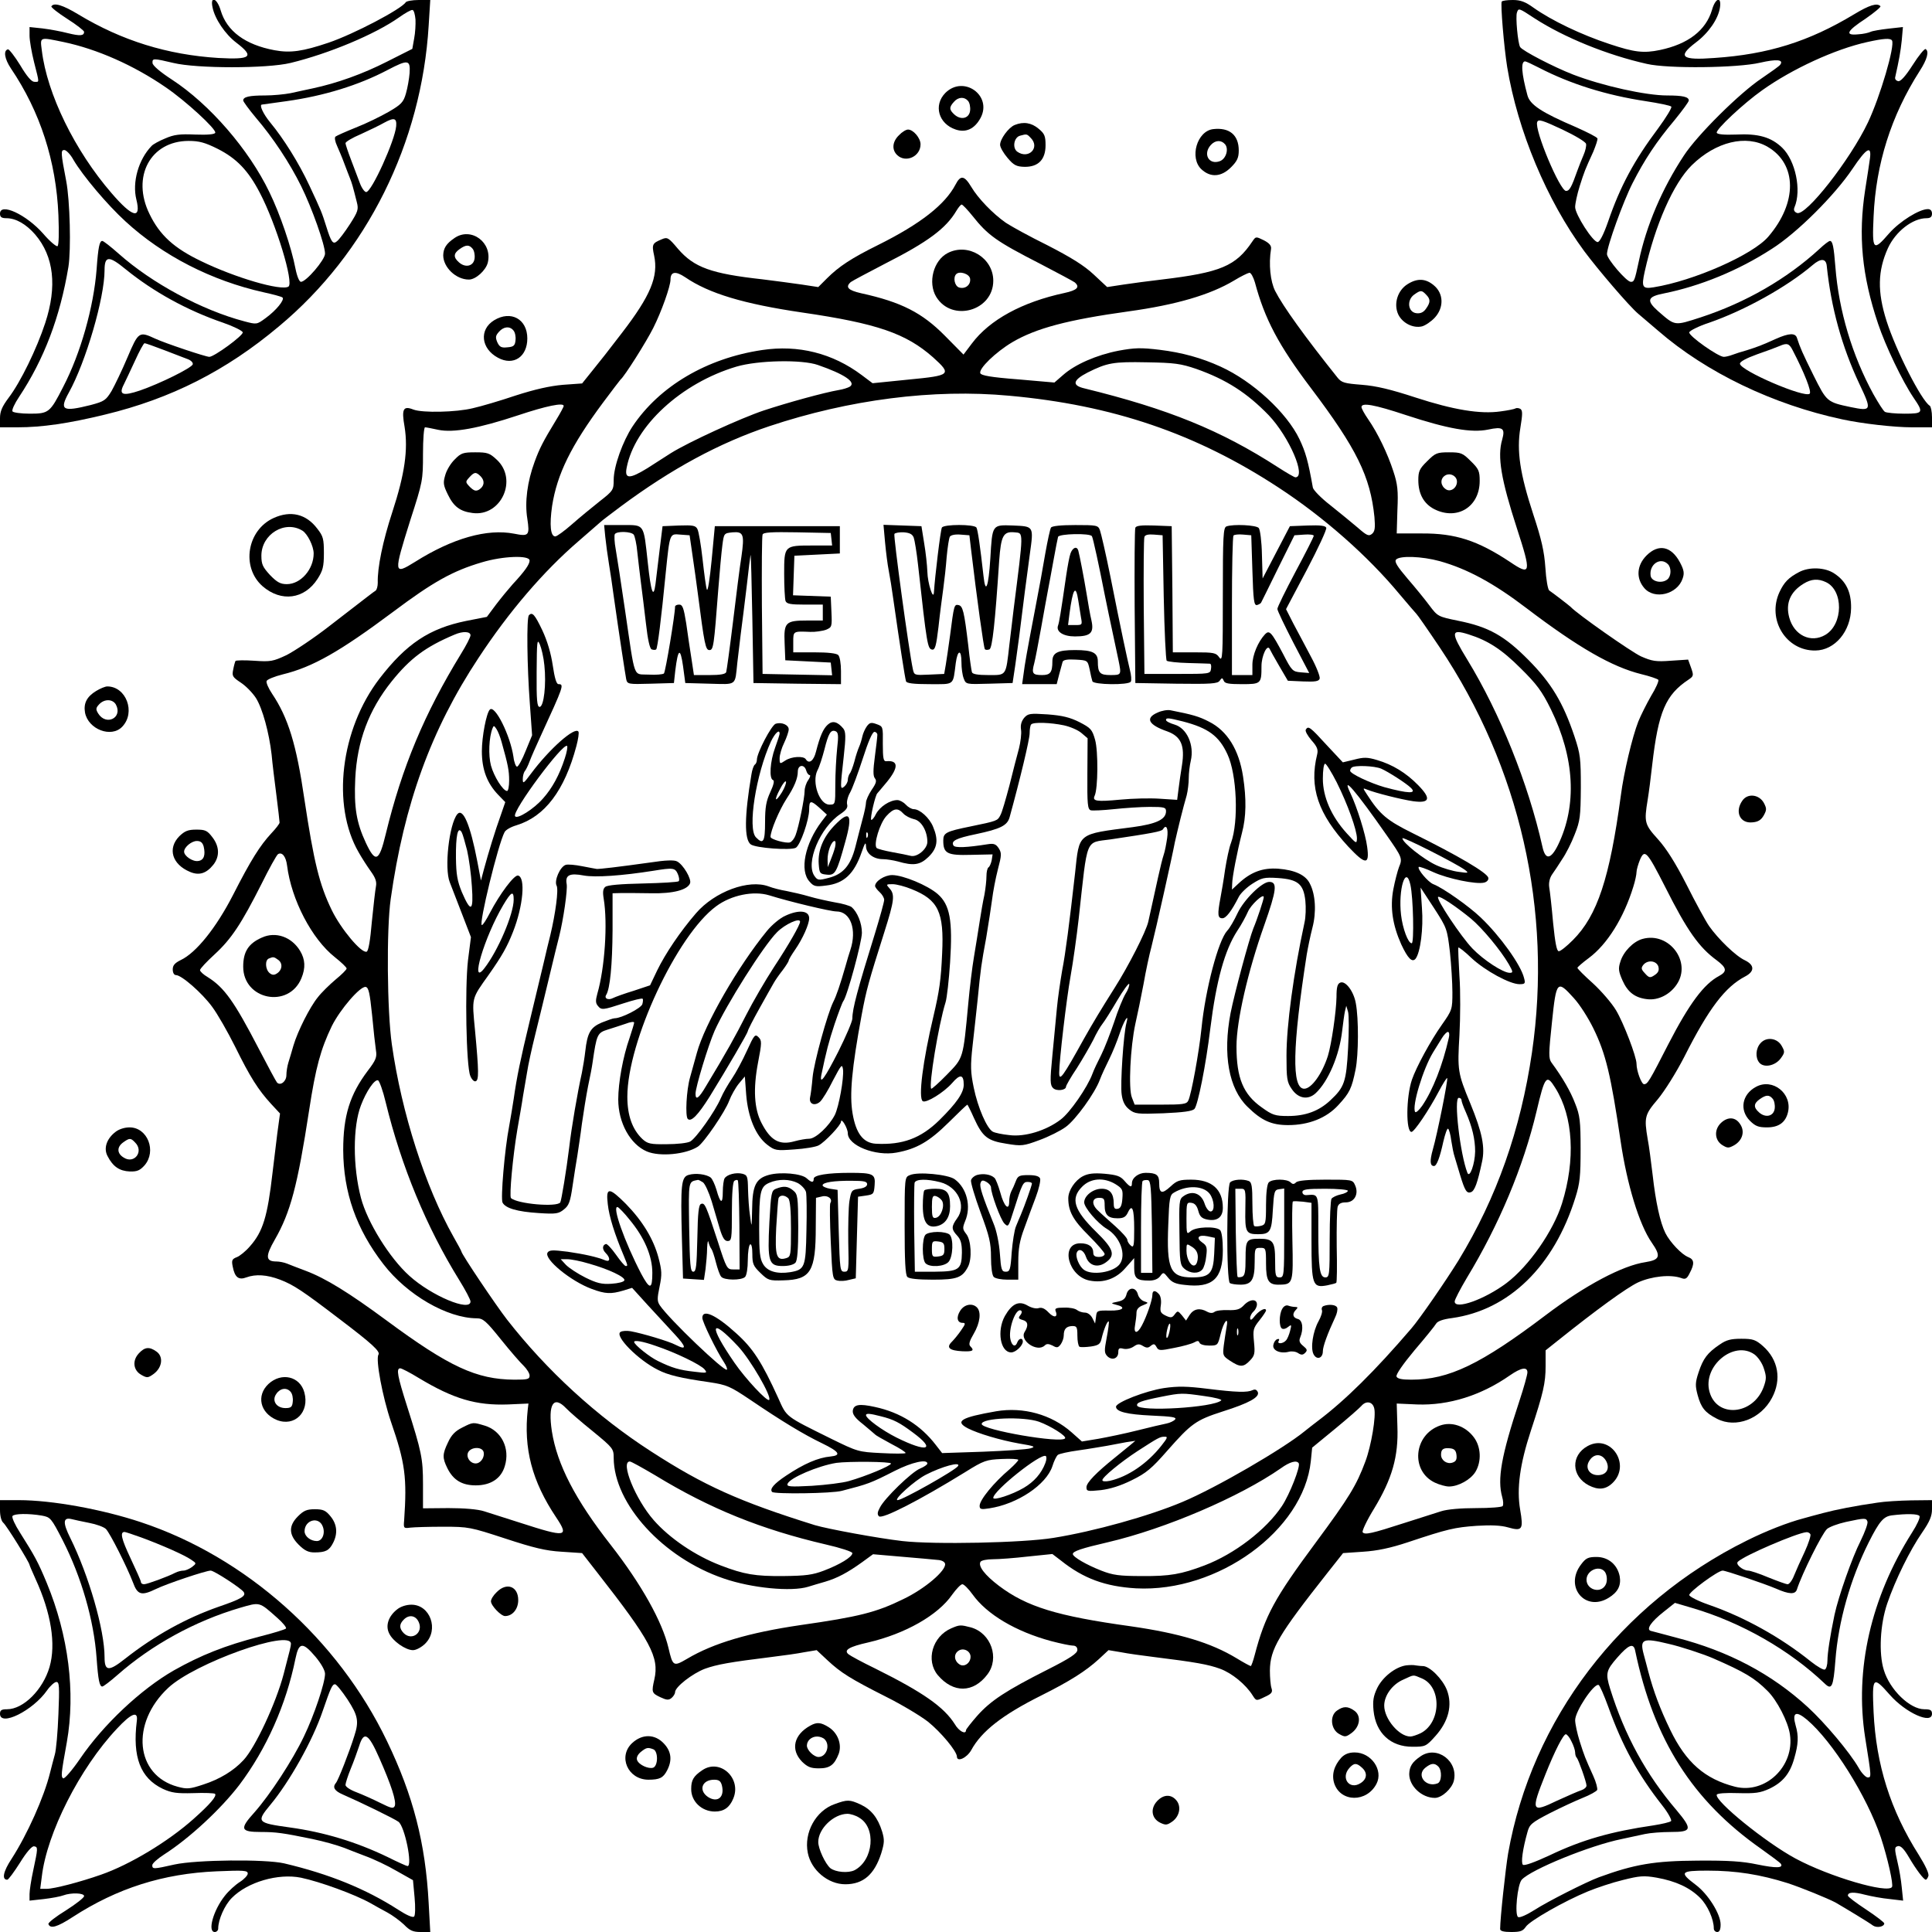 <?xml version="1.0" standalone="no"?>
<!DOCTYPE svg PUBLIC "-//W3C//DTD SVG 20010904//EN"
 "http://www.w3.org/TR/2001/REC-SVG-20010904/DTD/svg10.dtd">
<svg version="1.0" xmlns="http://www.w3.org/2000/svg"
 width="850pt" height="850pt" viewBox="0 0 850 850"
 preserveAspectRatio="xMidYMid meet">
<g transform="translate(0,850) scale(0.1,-0.1)"
fill="#000000" stroke="none">
<path d="M935 8468 c10 -51 56 -119 105 -156 81 -62 65 -75 -80 -67 -223 14
-424 76 -616 192 -68 41 -107 53 -118 35 -2 -4 29 -29 70 -55 41 -26 74 -52
74 -57 0 -18 -18 -19 -71 -6 -30 8 -80 17 -112 21 l-57 6 0 -38 c0 -21 9 -73
20 -117 24 -95 24 -86 1 -86 -12 0 -33 24 -62 73 -24 39 -49 71 -54 70 -21 -5
-15 -42 13 -84 129 -191 199 -408 209 -645 3 -79 2 -133 -4 -137 -5 -3 -34 21
-63 55 -74 84 -190 138 -190 88 0 -15 7 -20 28 -20 42 0 87 -26 127 -72 82
-96 97 -228 44 -389 -37 -113 -109 -261 -161 -329 -29 -39 -38 -60 -38 -90 l0
-40 77 0 c108 0 225 17 385 56 290 70 533 193 765 388 387 322 628 807 659
1324 l7 112 -51 0 c-28 0 -54 -5 -57 -10 -19 -30 -228 -140 -340 -178 -113
-38 -167 -46 -237 -33 -129 24 -210 84 -237 175 -16 55 -47 66 -36 14z m893
-54 c1 -21 -1 -59 -6 -84 l-8 -45 -111 -56 c-106 -54 -220 -95 -328 -118 -27
-6 -71 -15 -97 -21 -26 -5 -76 -10 -112 -10 -69 0 -96 -6 -96 -22 0 -5 25 -39
55 -75 77 -90 149 -199 200 -302 47 -95 105 -258 105 -297 0 -27 -83 -124
-106 -124 -7 0 -17 23 -24 58 -18 94 -68 241 -115 337 -90 187 -262 386 -429
495 -51 33 -85 62 -85 73 -1 21 3 21 92 0 103 -25 412 -25 515 0 169 41 372
126 477 200 28 20 55 35 60 33 6 -1 11 -20 13 -42z m-1548 -99 c147 -31 308
-102 449 -199 88 -60 223 -184 218 -200 -2 -7 -32 -10 -88 -8 -68 3 -93 0
-132 -17 -27 -11 -54 -26 -60 -33 -58 -60 -86 -160 -67 -236 22 -89 -17 -79
-109 28 -162 187 -284 437 -307 628 -8 61 -11 59 96 37z m1522 -137 c-2 -25
-9 -65 -16 -89 -11 -39 -21 -49 -76 -81 -35 -20 -100 -52 -144 -69 -45 -18
-85 -36 -90 -40 -5 -4 -2 -22 7 -41 8 -18 23 -53 32 -78 9 -25 21 -54 25 -65
8 -20 12 -33 30 -105 8 -31 5 -41 -31 -97 -22 -34 -47 -67 -56 -74 -18 -16
-26 -5 -48 66 -19 60 -21 66 -74 179 -46 99 -114 207 -172 277 -32 39 -50 79
-36 79 2 0 50 7 108 15 164 23 317 70 444 137 90 47 101 46 97 -14z m-59 -233
c-5 -62 -108 -290 -132 -290 -7 0 -20 18 -28 40 -8 22 -26 68 -39 103 -13 34
-24 67 -24 72 0 6 30 24 68 40 37 17 83 39 102 50 44 24 56 21 53 -15z m-785
-100 c83 -42 134 -95 185 -193 72 -137 151 -397 126 -413 -32 -20 -234 39
-384 112 -119 57 -182 114 -227 207 -81 164 4 322 172 322 46 0 72 -7 128 -35z
m-635 -48 c41 -70 149 -198 229 -271 164 -151 379 -261 608 -312 41 -9 79 -19
83 -23 10 -10 -28 -57 -75 -91 -38 -28 -39 -28 -92 -14 -187 49 -408 168 -554
298 -35 31 -67 56 -72 56 -12 0 -18 -26 -25 -125 -13 -166 -70 -369 -147 -517
-58 -114 -64 -118 -147 -118 -39 0 -73 5 -76 10 -4 6 9 34 29 64 110 166 180
350 217 572 12 75 7 292 -10 379 -24 124 -24 135 -8 135 8 0 27 -19 40 -43z
m229 -481 c123 -100 272 -182 430 -236 46 -16 84 -35 86 -42 3 -14 -126 -108
-147 -108 -16 0 -195 60 -238 80 -71 33 -74 31 -122 -82 -24 -57 -56 -123 -70
-148 -25 -41 -32 -46 -92 -62 -124 -31 -139 -23 -96 55 75 135 157 417 157
538 0 64 19 65 92 5z m172 -357 c45 -17 91 -35 104 -40 13 -5 22 -15 20 -22
-5 -16 -145 -85 -232 -115 -77 -26 -95 -19 -71 27 7 14 29 61 49 104 19 42 38
77 42 77 4 0 44 -14 88 -31z"/>
<path d="M6607 8493 c-6 -11 10 -201 24 -288 46 -280 175 -588 339 -810 61
-82 197 -241 237 -275 15 -13 55 -47 88 -75 212 -184 506 -325 810 -390 88
-19 229 -35 307 -35 l88 0 0 44 c0 25 -5 48 -10 51 -36 22 -148 241 -190 373
-41 129 -39 220 6 320 34 74 109 132 170 132 17 0 24 6 24 20 0 13 -7 20 -18
20 -38 0 -124 -54 -170 -106 -71 -82 -76 -77 -69 74 10 230 77 443 203 640 33
51 42 86 26 96 -5 3 -31 -29 -57 -70 -32 -50 -54 -74 -64 -71 -9 2 -15 9 -13
17 17 76 24 114 29 163 l5 58 -63 -7 c-35 -4 -71 -10 -79 -14 -8 -4 -33 -10
-55 -11 -60 -6 -51 14 33 69 39 27 69 52 65 55 -15 15 -48 5 -116 -36 -199
-120 -378 -176 -614 -192 -145 -11 -165 5 -82 68 56 42 98 103 106 153 8 52
-20 44 -35 -10 -27 -90 -105 -150 -229 -176 -72 -15 -113 -10 -221 26 -125 41
-256 104 -335 160 -36 26 -57 34 -91 34 -25 0 -47 -3 -49 -7z m145 -74 c130
-84 319 -161 493 -200 94 -22 400 -18 498 5 74 17 106 14 89 -9 -4 -6 -41 -32
-82 -60 -96 -64 -283 -249 -342 -340 -95 -144 -165 -307 -198 -465 -18 -84
-20 -90 -35 -90 -19 0 -105 101 -105 122 0 34 72 233 113 313 52 102 104 181
184 276 35 43 63 81 63 87 0 16 -27 22 -95 22 -94 0 -284 42 -414 92 -85 33
-222 104 -233 121 -10 16 -21 134 -14 152 7 20 7 21 78 -26z m1572 -97 c14
-23 -52 -247 -106 -361 -78 -164 -273 -413 -312 -398 -12 5 -16 13 -11 25 32
75 4 206 -54 262 -49 47 -105 63 -204 58 -53 -2 -82 1 -84 8 -5 14 118 129
200 187 132 94 321 181 462 212 72 16 102 18 109 7z m-1553 -120 c137 -71 296
-121 469 -147 58 -9 108 -19 113 -24 4 -4 -22 -47 -58 -96 -105 -140 -167
-255 -220 -410 -20 -57 -37 -90 -46 -90 -21 0 -99 122 -99 154 0 15 9 57 20
92 21 66 23 71 60 152 11 27 20 53 18 58 -2 6 -44 27 -93 49 -152 65 -204 99
-215 141 -26 96 -30 149 -10 149 4 0 32 -13 61 -28z m207 -335 c2 -9 -3 -31
-11 -49 -8 -18 -20 -49 -27 -68 -26 -74 -35 -90 -50 -90 -27 0 -140 269 -127
303 5 14 23 8 109 -32 59 -28 104 -55 106 -64z m799 -13 c130 -76 131 -246 3
-395 -68 -80 -329 -195 -505 -223 -49 -8 -54 1 -39 69 46 206 126 388 207 468
106 104 240 136 334 81z m450 -51 c-3 -21 -12 -83 -21 -138 -31 -201 -15 -376
57 -590 32 -96 106 -251 156 -325 45 -66 43 -70 -41 -70 -40 0 -78 4 -85 8 -7
4 -29 39 -51 78 -93 170 -152 367 -167 559 -7 89 -12 115 -24 115 -5 0 -26
-16 -47 -36 -143 -131 -323 -235 -521 -300 -118 -38 -112 -39 -188 27 -53 47
-47 64 25 78 159 32 327 100 475 196 111 70 277 236 355 352 61 91 85 106 77
46z m-190 -473 c19 -183 66 -354 143 -518 56 -118 55 -122 -38 -103 -104 22
-105 23 -163 139 -50 101 -59 122 -73 165 -7 23 -35 22 -93 -4 -64 -29 -81
-35 -128 -50 -22 -6 -50 -15 -63 -20 -13 -5 -30 -9 -38 -9 -24 0 -155 92 -152
108 2 7 41 27 87 42 156 54 342 157 456 254 36 31 59 29 62 -4z m-150 -371
c52 -100 84 -182 75 -191 -21 -21 -307 102 -307 132 0 9 28 24 75 41 41 14 86
31 100 37 32 14 42 11 57 -19z"/>
<path d="M4159 8091 c-53 -54 -30 -136 46 -161 45 -15 83 3 109 51 53 99 -75
190 -155 110z m100 -35 c7 -8 11 -27 9 -43 -4 -34 -40 -43 -69 -17 -23 21 -24
32 -2 56 19 22 46 23 62 4z"/>
<path d="M4464 7950 c-27 -11 -64 -62 -64 -87 0 -11 15 -37 33 -58 27 -32 39
-38 74 -39 61 -1 93 32 93 95 0 40 -4 51 -31 73 -31 26 -66 32 -105 16z m70
-56 c44 -43 -9 -97 -59 -61 -22 17 -14 63 13 70 29 8 30 8 46 -9z"/>
<path d="M5338 7932 c-72 -8 -106 -127 -52 -177 40 -37 87 -34 130 9 27 27 34
42 34 74 0 68 -41 102 -112 94z m52 -67 c17 -21 4 -64 -23 -74 -48 -18 -76 31
-40 71 20 22 46 23 63 3z"/>
<path d="M3955 7905 c-30 -29 -32 -65 -7 -88 38 -35 102 -5 102 48 0 28 -32
65 -55 65 -9 0 -27 -11 -40 -25z"/>
<path d="M4204 7688 c-46 -88 -154 -173 -341 -266 -117 -58 -172 -94 -225
-147 l-38 -38 -72 11 c-40 6 -118 16 -173 23 -226 25 -301 52 -372 134 -42 50
-47 53 -72 42 -41 -17 -44 -22 -33 -72 19 -91 -15 -175 -142 -340 -77 -100
-76 -99 -130 -166 l-45 -56 -84 -6 c-58 -5 -124 -20 -208 -47 -68 -23 -153
-48 -189 -56 -73 -18 -221 -21 -261 -6 -45 18 -53 3 -39 -76 16 -100 1 -207
-54 -375 -42 -128 -66 -245 -64 -311 0 -15 -4 -31 -10 -35 -11 -7 -26 -19
-201 -154 -69 -54 -155 -111 -190 -129 -60 -28 -70 -30 -143 -25 -43 3 -80 2
-82 -1 -2 -4 -7 -21 -10 -38 -6 -28 -3 -33 33 -57 23 -15 52 -45 67 -68 29
-46 58 -153 69 -249 3 -36 13 -116 21 -178 8 -62 14 -117 14 -121 0 -5 -16
-26 -36 -47 -50 -54 -90 -117 -169 -272 -74 -144 -162 -254 -230 -286 -26 -13
-35 -23 -35 -41 0 -15 6 -25 14 -25 25 0 115 -79 159 -139 24 -32 69 -111 102
-177 65 -132 101 -189 158 -251 l39 -42 -12 -88 c-6 -48 -15 -126 -21 -173
-22 -192 -42 -259 -100 -324 -18 -21 -44 -42 -57 -47 -21 -8 -24 -14 -18 -42
9 -47 26 -60 60 -47 41 15 90 12 148 -10 60 -23 99 -49 264 -175 141 -107 178
-141 169 -155 -13 -21 18 -186 55 -295 63 -182 71 -246 58 -435 -3 -33 -2 -35
27 -31 17 2 82 4 145 4 112 0 120 -2 273 -52 125 -41 178 -54 248 -58 l90 -6
67 -86 c234 -299 273 -372 251 -469 -13 -57 -12 -61 26 -79 28 -13 37 -14 50
-3 8 7 15 18 15 25 0 23 76 82 131 103 53 19 108 29 294 52 50 6 114 15 144
21 l54 9 47 -44 c60 -56 102 -82 258 -161 70 -35 153 -85 185 -110 57 -46 126
-129 127 -153 0 -26 43 -7 63 28 45 83 137 155 307 240 128 64 197 108 254
160 l43 40 54 -9 c30 -6 95 -15 144 -21 186 -23 241 -33 293 -52 52 -19 113
-69 143 -117 16 -25 16 -25 53 -7 31 14 36 21 30 39 -4 12 -7 47 -7 77 1 95
37 156 254 431 l68 86 88 6 c62 4 120 16 198 42 174 58 204 65 302 72 63 4
107 2 138 -7 63 -18 68 -9 53 78 -16 93 -1 201 47 347 55 167 65 210 65 285
l0 69 54 43 c170 136 302 232 353 256 60 27 143 36 190 19 18 -7 25 -3 37 22
22 41 20 60 -6 70 -29 11 -81 66 -101 106 -23 46 -43 138 -56 255 -7 58 -16
129 -22 159 -16 95 -13 107 44 174 30 36 81 117 117 187 108 214 180 308 268
354 42 22 42 50 -1 71 -40 18 -118 94 -158 151 -15 22 -60 104 -99 182 -49 96
-89 159 -126 200 -59 65 -61 75 -45 173 5 30 14 99 20 154 27 234 59 308 160
375 22 15 23 18 11 52 l-13 36 -76 -5 c-66 -5 -83 -2 -131 19 -42 19 -283 188
-310 218 -5 5 -76 60 -94 72 -6 4 -14 49 -17 100 -5 72 -17 125 -53 234 -59
180 -74 280 -57 382 10 61 10 76 0 83 -7 4 -17 5 -22 2 -4 -3 -34 -9 -65 -13
-90 -13 -208 7 -374 61 -110 36 -173 51 -236 56 -76 6 -89 9 -107 31 -144 180
-241 315 -275 382 -21 42 -29 117 -18 185 2 14 -7 25 -32 38 -35 17 -35 17
-50 -5 -73 -109 -140 -137 -400 -168 -52 -6 -127 -16 -167 -22 l-72 -11 -60
56 c-43 40 -100 75 -203 128 -79 39 -161 84 -183 99 -56 39 -122 107 -152 158
-30 50 -47 53 -69 10z m73 -136 c70 -88 105 -113 302 -214 75 -39 142 -75 149
-80 25 -21 11 -35 -45 -47 -186 -40 -329 -118 -407 -222 l-37 -49 -82 83
c-100 101 -191 148 -369 187 -57 13 -70 27 -45 49 8 6 76 42 151 81 189 96
268 155 314 233 9 15 19 27 23 27 4 0 25 -22 46 -48z m-1262 -272 c104 -71
256 -117 515 -155 329 -48 456 -92 575 -197 84 -76 79 -80 -108 -98 l-158 -16
-48 36 c-128 96 -279 134 -438 110 -243 -36 -452 -159 -570 -336 -43 -65 -83
-176 -83 -235 0 -44 -2 -48 -61 -94 -34 -27 -89 -72 -123 -102 -33 -29 -66
-53 -73 -53 -21 0 -26 50 -14 134 22 140 83 265 225 456 39 52 73 97 76 100
17 13 114 167 144 227 36 71 76 184 76 213 0 35 22 39 65 10z m2506 -22 c43
-161 104 -277 247 -466 201 -266 261 -389 279 -567 4 -48 2 -63 -11 -74 -14
-11 -22 -8 -63 28 -27 23 -81 67 -121 99 -40 31 -74 66 -76 77 -21 118 -32
156 -59 213 -56 117 -206 255 -347 319 -83 38 -169 62 -268 74 -83 10 -110 9
-181 -4 -97 -19 -191 -60 -244 -107 l-38 -33 -160 14 c-118 9 -163 17 -166 27
-8 20 68 93 140 136 105 62 245 99 512 136 210 29 359 73 463 135 31 19 62 34
69 35 7 0 17 -19 24 -42z m-1922 -364 c116 -40 169 -76 140 -95 -8 -5 -30 -12
-49 -15 -64 -11 -224 -55 -330 -90 -99 -33 -331 -139 -409 -188 -20 -13 -66
-42 -103 -66 -78 -48 -101 -48 -91 2 35 184 241 373 483 445 95 28 289 32 359
7z m1664 -17 c133 -47 224 -106 319 -204 90 -95 167 -273 117 -273 -4 0 -39
20 -76 44 -252 163 -484 257 -851 347 -57 13 -53 36 13 70 86 43 113 48 260
45 123 -2 150 -6 218 -29z m-823 -118 c454 -41 822 -166 1185 -404 199 -130
394 -302 533 -470 37 -44 70 -82 73 -85 4 -3 50 -69 103 -148 353 -527 497
-1158 406 -1783 -50 -340 -155 -638 -323 -914 -57 -92 -170 -256 -207 -299
-161 -188 -292 -317 -410 -406 -19 -14 -45 -35 -59 -46 -95 -78 -391 -250
-539 -312 -147 -62 -387 -129 -567 -158 -134 -22 -525 -30 -665 -14 -105 12
-328 53 -385 70 -333 104 -488 174 -720 324 -239 154 -459 356 -634 580 -49
63 -201 289 -201 300 0 2 -16 32 -35 65 -124 220 -228 544 -271 846 -21 147
-24 507 -5 640 59 417 177 744 386 1060 134 204 286 381 439 513 48 42 94 82
100 87 6 6 45 35 86 66 225 167 434 280 655 354 351 117 722 165 1055 134z
m-1960 -45 c0 -4 -15 -32 -34 -63 -56 -92 -72 -123 -94 -183 -32 -87 -44 -177
-32 -250 11 -74 7 -79 -58 -66 -119 23 -271 -20 -436 -124 -95 -59 -95 -53
-21 183 55 170 56 176 56 292 0 64 4 117 9 117 5 0 31 -5 58 -11 67 -14 177 6
352 64 123 41 200 57 200 41z m3705 -40 c185 -61 289 -79 362 -64 65 14 76 6
62 -44 -22 -75 -5 -175 65 -391 64 -197 62 -210 -31 -147 -142 94 -240 126
-388 125 l-110 0 3 103 c4 85 1 114 -18 171 -25 77 -68 167 -111 229 -16 23
-29 47 -29 53 0 21 56 11 195 -35z m-3855 -640 c0 -17 -21 -47 -74 -104 -17
-19 -50 -59 -73 -89 l-41 -55 -92 -18 c-161 -33 -262 -100 -380 -253 -172
-224 -212 -558 -92 -765 14 -25 38 -62 53 -83 21 -29 27 -46 23 -67 -3 -15
-11 -85 -18 -155 -7 -82 -15 -130 -23 -132 -23 -8 -113 100 -153 182 -55 113
-79 212 -121 490 -35 240 -71 357 -142 463 -16 24 -27 49 -24 56 3 7 35 20 71
29 132 32 252 101 484 274 176 132 263 181 392 219 93 28 210 32 210 8z m4005
-3 c121 -34 237 -97 380 -206 229 -174 377 -259 506 -291 38 -9 72 -21 75 -25
3 -5 -11 -37 -32 -71 -20 -35 -45 -85 -56 -112 -27 -69 -64 -225 -77 -326 -49
-363 -103 -528 -211 -636 -27 -27 -54 -49 -62 -49 -9 0 -16 36 -25 125 -6 69
-14 139 -17 156 -3 20 2 41 12 56 10 14 30 44 45 68 16 23 41 72 55 109 24 60
26 79 27 206 0 128 -2 147 -28 225 -50 149 -102 235 -202 336 -106 107 -175
146 -310 173 -88 18 -90 19 -126 67 -20 27 -64 81 -97 119 -44 52 -58 73 -50
83 16 18 113 15 193 -7z m-4265 -326 c0 -8 -19 -45 -42 -82 -161 -263 -259
-497 -331 -793 -29 -121 -45 -128 -87 -39 -42 90 -53 156 -47 284 8 163 59
301 160 427 82 102 149 152 277 206 37 16 70 14 70 -3z m4391 4 c86 -27 147
-67 229 -149 71 -70 94 -101 133 -180 105 -214 116 -423 32 -597 -32 -65 -56
-68 -69 -8 -62 277 -187 588 -330 822 -74 121 -74 137 5 112z m-5198 -1017
c19 -151 109 -323 210 -403 29 -23 52 -45 52 -50 0 -5 -22 -27 -49 -49 -26
-22 -62 -57 -78 -78 -35 -43 -88 -148 -107 -212 -7 -25 -17 -58 -22 -74 -5
-16 -9 -41 -9 -56 0 -28 -26 -48 -41 -33 -4 4 -40 71 -80 148 -109 210 -152
270 -225 316 -19 11 -34 25 -34 31 0 6 29 37 64 69 74 68 118 135 206 309 34
69 67 128 73 132 18 11 35 -10 40 -50z m6063 -94 c97 -193 149 -266 227 -323
44 -33 47 -49 10 -69 -66 -35 -130 -120 -222 -298 -85 -166 -92 -178 -108
-178 -11 0 -33 58 -33 90 0 31 -57 180 -90 235 -19 32 -65 85 -102 119 -37 33
-68 64 -68 68 0 3 23 23 50 43 81 60 154 177 196 314 8 25 14 54 14 64 0 10 7
34 15 54 21 49 31 38 111 -119z m-5689 -563 c6 -66 14 -136 17 -156 5 -30 0
-43 -36 -90 -79 -105 -108 -198 -108 -349 1 -186 57 -347 177 -502 104 -135
280 -237 410 -238 28 0 41 -11 106 -92 41 -51 87 -104 101 -117 14 -14 26 -33
26 -43 0 -16 -9 -18 -67 -18 -167 1 -287 57 -563 261 -164 121 -267 185 -355
218 -33 12 -70 27 -83 32 -13 5 -33 9 -46 9 -48 0 -49 23 -7 96 69 120 100
237 151 569 29 190 51 269 100 371 37 74 125 176 149 172 13 -3 18 -27 28
-123z m5287 74 c26 -28 64 -88 86 -133 55 -112 77 -205 120 -496 28 -191 82
-368 137 -447 42 -60 36 -76 -28 -86 -101 -15 -265 -102 -437 -232 -288 -218
-428 -285 -593 -285 -42 0 -61 4 -65 14 -3 9 29 55 79 115 47 55 90 108 95
117 6 11 30 20 70 25 251 35 449 228 543 530 20 63 23 95 23 214 0 122 -3 148
-24 200 -20 53 -56 115 -104 180 -13 18 -13 38 2 178 19 183 23 187 96 106z
m-5227 -459 c69 -283 180 -550 323 -781 28 -45 50 -87 50 -95 0 -47 -172 25
-269 113 -87 78 -185 236 -213 343 -36 137 -36 314 0 407 24 63 60 115 75 110
6 -2 22 -46 34 -97z m5146 63 c79 -126 89 -316 29 -508 -38 -121 -145 -275
-244 -350 -96 -72 -228 -119 -228 -81 0 8 24 54 53 103 142 234 249 489 307
733 37 157 44 166 83 103z m-5000 -1276 c153 -92 252 -121 392 -116 l90 4 -3
-25 c-19 -173 18 -316 125 -476 58 -87 44 -89 -157 -24 -63 20 -135 43 -160
51 -28 9 -88 14 -157 14 l-112 -1 0 106 c0 113 -6 142 -70 343 -42 132 -49
167 -30 167 6 0 43 -19 82 -43z m4877 25 c0 -10 -16 -68 -36 -128 -79 -239
-97 -342 -75 -420 5 -17 6 -35 2 -40 -3 -5 -55 -9 -116 -9 -67 0 -127 -5 -155
-14 -25 -8 -97 -31 -160 -51 -145 -47 -176 -54 -185 -41 -3 6 19 53 50 103 80
132 108 230 103 362 l-3 101 90 -4 c140 -5 282 40 408 128 49 34 77 39 77 13z
m-4229 -158 c13 -14 66 -60 117 -101 89 -73 92 -77 92 -117 1 -203 217 -440
485 -531 122 -42 297 -59 371 -36 16 5 49 15 74 22 54 16 99 40 163 86 l48 35
127 -11 c70 -6 140 -12 157 -14 18 -1 31 -8 33 -17 5 -30 -89 -110 -183 -155
-120 -59 -196 -78 -455 -115 -224 -33 -381 -79 -497 -148 -60 -35 -63 -34 -82
48 -27 115 -119 280 -254 453 -156 199 -236 354 -259 500 -18 119 7 160 63
101z m3555 0 c9 -34 -13 -165 -39 -234 -39 -105 -72 -159 -217 -355 -183 -247
-224 -322 -270 -497 -7 -27 -15 -48 -17 -48 -3 0 -31 15 -62 34 -114 69 -251
110 -466 141 -325 45 -458 86 -580 178 -62 47 -93 87 -81 106 4 6 28 11 54 11
26 0 95 5 155 12 l107 11 38 -29 c99 -79 195 -114 330 -122 360 -19 737 255
769 559 l6 60 101 83 c56 46 107 91 115 100 21 25 50 20 57 -10z m-3163 -295
c241 -147 467 -238 750 -304 66 -15 117 -32 117 -38 0 -17 -54 -50 -125 -77
-50 -19 -80 -23 -180 -24 -122 -1 -171 7 -275 47 -110 42 -224 119 -294 199
-80 91 -148 258 -105 258 6 0 56 -28 112 -61z m2831 53 c8 -14 -40 -137 -74
-188 -70 -105 -209 -211 -340 -261 -103 -39 -153 -48 -275 -47 -101 0 -129 4
-180 24 -64 25 -125 60 -125 73 0 12 38 25 155 52 252 59 579 199 760 325 40
29 70 37 79 22z m-1435 -577 c63 -88 190 -163 345 -205 42 -11 85 -20 96 -20
13 0 20 -7 20 -19 0 -15 -31 -36 -132 -87 -182 -92 -249 -136 -308 -202 -27
-31 -50 -60 -50 -64 0 -21 -31 -5 -49 26 -48 76 -139 140 -350 245 -58 28
-111 57 -118 63 -22 18 2 33 87 52 163 38 307 120 369 210 18 25 38 46 45 46
7 0 27 -20 45 -45z"/>
<path d="M4170 7387 c-63 -32 -89 -130 -51 -193 69 -113 251 -62 251 71 0 100
-110 168 -200 122z m98 -113 c4 -27 -21 -47 -48 -39 -20 6 -28 44 -13 59 15
15 58 1 61 -20z"/>
<path d="M2663 6138 c3 -29 10 -82 16 -118 6 -36 15 -96 20 -135 26 -184 52
-352 56 -373 5 -22 8 -23 108 -20 l102 3 6 55 c12 97 22 103 34 20 l10 -75
107 -3 c122 -3 111 -11 122 93 3 28 10 84 15 126 6 42 17 136 26 208 8 73 16
136 17 139 2 4 5 -121 8 -278 l5 -285 193 -3 192 -2 0 58 c0 32 -5 63 -12 70
-8 8 -46 12 -105 12 l-93 0 0 45 c0 49 -1 48 75 45 22 -1 53 4 68 9 27 11 28
13 25 78 l-3 68 -83 3 -83 3 3 87 3 87 100 5 100 5 0 60 0 60 -275 0 -275 0
-14 -149 c-8 -82 -17 -141 -21 -130 -4 10 -12 71 -19 134 -7 63 -17 123 -23
133 -8 15 -20 17 -81 15 l-72 -3 -13 -105 c-7 -58 -15 -125 -18 -149 -9 -68
-20 -37 -34 94 -19 173 -13 165 -111 165 l-81 0 5 -52z m125 10 c5 -7 13 -42
16 -78 4 -36 11 -96 16 -135 5 -38 15 -119 22 -179 8 -72 17 -110 25 -113 8
-3 17 -3 20 0 6 6 22 132 42 337 18 176 17 172 64 168 l41 -3 13 -90 c7 -49
18 -124 23 -165 29 -225 34 -250 51 -250 18 0 20 17 39 265 6 77 14 165 18
195 7 54 7 54 45 58 48 4 53 -9 39 -107 -7 -42 -23 -170 -37 -286 -14 -115
-28 -216 -30 -222 -3 -9 -27 -13 -73 -13 l-69 0 -11 73 c-6 39 -17 109 -23
155 -11 68 -16 82 -31 82 -10 0 -18 -4 -18 -9 0 -34 -42 -287 -49 -294 -4 -4
-35 -7 -67 -5 -70 4 -58 -30 -104 283 -20 138 -32 212 -41 268 -6 31 -7 62 -4
67 9 14 71 12 83 -2z m870 -20 l3 -28 -86 0 c-125 0 -125 0 -125 -125 0 -57 3
-110 6 -119 5 -13 22 -16 85 -16 l79 0 0 -35 0 -35 -68 0 c-96 0 -104 -8 -100
-100 l3 -75 100 -5 100 -5 3 -28 3 -28 -153 3 -153 3 -3 300 c-1 165 0 306 3
313 3 10 39 12 152 10 l148 -3 3 -27z"/>
<path d="M3894 6113 c4 -43 11 -98 16 -123 5 -25 14 -81 20 -125 29 -203 51
-345 56 -362 2 -9 32 -13 103 -13 113 0 103 -8 116 93 8 59 25 62 25 3 0 -25
4 -56 10 -71 10 -26 10 -26 112 -23 l103 3 12 80 c11 77 20 144 42 323 6 45
16 119 22 165 17 123 18 121 -74 125 -93 3 -91 6 -100 -146 -8 -125 -21 -160
-30 -76 -15 133 -25 202 -31 213 -10 15 -143 15 -152 0 -6 -10 -31 -218 -35
-284 -2 -41 -28 39 -29 90 -1 28 -7 84 -14 125 l-12 75 -83 3 -84 3 7 -78z
m126 22 c4 -11 13 -65 19 -120 39 -354 42 -369 62 -373 13 -2 18 16 28 100 6
57 16 132 21 168 5 36 12 99 15 140 4 42 10 82 14 89 5 7 23 11 47 9 l39 -3 7
-60 c26 -219 56 -436 61 -441 3 -4 12 -4 20 -1 13 5 25 118 43 390 8 110 18
130 68 125 40 -4 40 12 -5 -343 -4 -38 -13 -106 -18 -150 -16 -141 -12 -135
-92 -135 -47 0 -71 4 -73 13 -2 6 -10 59 -16 117 -18 151 -24 174 -43 178 -19
4 -20 -1 -37 -133 -7 -49 -15 -108 -19 -130 l-7 -40 -66 -3 c-65 -3 -66 -3
-72 25 -18 85 -86 585 -81 594 4 5 22 8 42 7 25 -2 37 -8 43 -23z"/>
<path d="M4624 6179 c-4 -6 -15 -57 -25 -113 -9 -55 -29 -164 -44 -241 -38
-199 -46 -244 -52 -292 l-6 -43 76 0 76 0 11 43 c6 23 13 48 15 55 3 9 21 12
57 10 53 -3 53 -3 62 -43 4 -22 10 -46 12 -52 4 -16 160 -18 169 -2 4 6 2 29
-4 52 -12 50 -38 170 -86 412 -20 99 -41 190 -46 203 -8 21 -14 22 -108 22
-63 0 -102 -4 -107 -11z m180 -38 c5 -8 32 -133 56 -256 7 -34 20 -99 61 -290
13 -64 13 -65 -35 -65 -47 0 -56 9 -56 60 0 38 -23 50 -100 50 -77 0 -100 -12
-100 -50 0 -48 -9 -60 -45 -60 -42 0 -47 7 -35 51 5 19 18 88 30 154 12 66 25
140 30 165 5 25 16 86 25 135 9 50 18 96 20 103 5 14 140 17 149 3z"/>
<path d="M4710 6066 c-5 -13 -13 -57 -19 -97 -25 -173 -31 -207 -36 -221 -10
-27 23 -48 74 -48 69 0 85 15 73 70 -6 25 -15 77 -21 115 -12 73 -31 171 -37
193 -6 20 -24 14 -34 -12z m34 -208 c4 -24 9 -58 12 -75 6 -32 5 -33 -25 -33
l-32 0 6 48 c15 114 28 133 39 60z"/>
<path d="M4995 6178 c-3 -7 -4 -164 -3 -348 l3 -335 180 -3 c153 -2 182 0 191
13 10 14 12 14 18 0 4 -12 22 -15 80 -15 84 0 86 2 86 79 0 45 25 99 36 76 2
-5 21 -39 42 -75 l38 -65 67 -3 c52 -2 69 0 73 12 3 8 -14 52 -39 98 -24 46
-59 111 -77 145 l-32 63 91 172 c50 95 89 179 86 186 -3 9 -26 12 -82 10 l-78
-3 -60 -115 -60 -115 -3 104 c-1 58 -8 111 -14 118 -11 13 -112 18 -142 7 -14
-5 -16 -41 -16 -302 0 -271 -1 -295 -16 -274 -14 20 -23 22 -109 22 l-95 0 -2
278 -3 277 -78 3 c-56 2 -79 -1 -82 -10z m125 -305 c3 -149 9 -275 13 -280 5
-4 48 -9 95 -10 48 -1 91 -3 95 -3 5 0 7 -10 5 -22 -3 -23 -5 -23 -148 -23
l-145 0 -3 295 c-1 162 0 301 3 308 3 9 18 12 42 10 l38 -3 5 -272z m390 117
c4 -131 7 -154 20 -152 8 2 16 7 18 10 2 4 36 72 75 152 l72 145 43 3 c23 2
42 -1 42 -5 0 -5 -36 -76 -80 -158 -44 -83 -80 -156 -80 -164 0 -8 32 -74 70
-148 l70 -134 -37 3 c-36 3 -40 7 -78 81 -51 96 -60 106 -79 87 -31 -33 -56
-92 -56 -135 l0 -45 -45 0 -45 0 0 303 c0 167 3 307 7 311 4 4 23 6 43 4 l35
-3 5 -155z"/>
<path d="M2327 5793 c-11 -10 -8 -228 4 -387 l10 -141 -28 -68 c-15 -38 -32
-69 -38 -70 -5 -1 -13 18 -16 43 -14 95 -82 231 -104 208 -15 -15 -35 -119
-35 -183 0 -81 23 -141 72 -192 l31 -32 -20 -58 c-24 -66 -54 -164 -74 -238
l-13 -49 -16 84 c-31 162 -63 237 -88 208 -36 -44 -58 -239 -33 -300 5 -13 28
-72 51 -132 l42 -109 -13 -102 c-14 -121 -8 -465 10 -508 6 -16 17 -27 24 -24
14 5 14 41 -3 223 -14 147 -17 137 60 245 59 84 81 123 107 189 45 114 56 241
22 248 -17 3 -79 -79 -124 -165 -15 -29 -30 -53 -35 -53 -15 0 72 358 100 409
5 10 28 23 52 30 125 38 212 153 264 349 8 30 12 58 9 63 -15 24 -128 -76
-209 -185 -32 -43 -36 -46 -36 -24 0 13 4 28 8 34 5 5 15 25 22 44 7 19 29 69
48 110 102 222 105 230 79 230 -9 0 -17 28 -25 82 -8 54 -24 108 -46 155 -33
69 -44 82 -59 66z m68 -220 c9 -82 -2 -183 -21 -183 -11 0 -14 28 -13 153 1
136 2 149 14 122 7 -16 17 -58 20 -92z m-188 -338 c28 -100 33 -125 33 -169 0
-25 -4 -46 -9 -46 -18 0 -58 64 -71 112 -12 45 -9 124 7 164 5 13 7 12 17 -3
7 -10 17 -36 23 -58z m278 -71 c-24 -74 -55 -131 -96 -177 -40 -46 -114 -93
-123 -78 -14 22 212 326 229 309 3 -3 -1 -27 -10 -54z m-430 -405 c8 -35 18
-106 21 -158 8 -111 -4 -119 -44 -26 -20 49 -25 77 -26 150 -1 98 8 142 25
114 5 -9 15 -45 24 -80z m205 -217 c0 -63 -69 -225 -129 -302 -66 -85 0 138
83 278 35 59 46 65 46 24z"/>
<path d="M5093 5365 c-56 -24 -41 -54 43 -83 60 -22 78 -62 64 -150 -5 -31
-12 -78 -15 -104 l-6 -47 -77 5 c-42 3 -120 1 -172 -4 -106 -10 -125 -7 -114
17 15 32 16 196 2 246 -13 46 -19 52 -69 78 -42 21 -75 29 -140 34 -77 5 -86
4 -103 -15 -12 -15 -17 -31 -14 -52 3 -17 -2 -55 -9 -83 -8 -29 -27 -102 -42
-163 -16 -60 -33 -120 -40 -131 -12 -24 -14 -25 -131 -49 -108 -22 -120 -28
-120 -62 0 -57 17 -66 122 -63 l95 2 -4 -26 c-3 -14 -9 -28 -14 -31 -5 -3 -9
-20 -9 -39 0 -18 -4 -55 -9 -82 -6 -26 -15 -79 -21 -118 -6 -38 -17 -108 -25
-155 -8 -47 -19 -139 -25 -205 -23 -246 -21 -238 -94 -313 -36 -37 -67 -64
-69 -62 -12 13 32 281 63 380 6 19 15 99 20 176 12 186 -1 254 -55 301 -44 38
-152 83 -200 83 -33 0 -75 -27 -75 -48 0 -5 9 -17 20 -27 11 -10 20 -25 20
-34 0 -9 -18 -74 -40 -146 -77 -248 -100 -333 -100 -376 0 -13 -28 -78 -62
-146 -59 -116 -84 -151 -74 -100 21 100 32 144 58 222 17 50 34 95 38 100 17
21 82 261 82 301 0 43 -20 91 -45 113 -8 6 -41 16 -74 21 -32 6 -83 17 -113
26 -30 9 -75 19 -100 24 -25 4 -60 13 -78 20 -88 33 -238 -23 -320 -118 -69
-80 -134 -176 -171 -252 l-31 -65 -72 -24 c-40 -12 -81 -27 -91 -32 -21 -11
-40 -2 -30 14 17 27 27 133 28 285 l0 162 40 1 c22 0 81 0 131 -1 96 -2 159
15 170 44 7 19 -30 82 -57 96 -12 7 -50 6 -121 -5 -136 -19 -221 -29 -233 -28
-5 1 -34 6 -64 12 -30 6 -62 9 -72 6 -25 -8 -52 -70 -40 -92 9 -17 -5 -122
-28 -218 -6 -22 -19 -78 -30 -125 -11 -47 -38 -159 -60 -250 -42 -174 -57
-247 -71 -345 -5 -33 -14 -87 -20 -120 -20 -103 -38 -319 -29 -336 13 -25 65
-40 159 -46 76 -5 88 -3 111 16 22 17 28 34 38 103 7 46 16 106 21 133 4 28
14 91 20 140 7 50 19 124 27 165 9 41 18 89 20 105 18 124 21 131 66 145 23 7
59 19 80 26 20 8 37 10 37 5 0 -4 -9 -34 -20 -67 -29 -82 -50 -197 -50 -271 0
-103 53 -198 126 -229 57 -24 171 -13 224 21 27 17 121 155 138 202 9 24 29
59 43 76 l26 31 6 -81 c8 -99 42 -180 92 -219 34 -26 39 -27 120 -21 46 3 95
11 107 18 27 14 98 89 98 104 1 20 30 -29 30 -51 0 -54 122 -102 214 -85 89
16 145 49 230 133 43 43 80 78 82 78 1 0 15 -27 29 -59 38 -83 59 -100 143
-113 66 -11 75 -10 145 16 41 15 93 41 116 58 43 31 128 148 150 208 7 19 26
60 41 90 15 30 35 80 45 110 18 56 44 99 31 50 -13 -46 -28 -272 -21 -316 4
-30 14 -50 33 -65 25 -20 36 -21 150 -17 88 4 127 9 137 19 15 17 50 190 70
355 26 209 63 343 118 428 19 28 39 66 47 84 12 30 70 84 70 65 0 -10 -29 -98
-46 -138 -18 -45 -83 -286 -100 -372 -35 -183 -8 -333 75 -413 61 -60 105 -80
178 -80 91 0 169 31 221 88 50 54 59 73 76 157 13 64 14 223 1 291 -9 52 -45
100 -68 91 -13 -5 -17 -20 -17 -64 -1 -62 -22 -208 -38 -259 -25 -78 -72 -144
-104 -144 -56 0 -52 184 11 590 5 30 16 83 25 118 18 68 14 146 -11 194 -18
38 -65 60 -139 66 -69 5 -122 -15 -176 -66 l-28 -26 1 25 c0 29 22 142 43 224
19 71 20 150 5 248 -18 119 -70 202 -150 242 -44 23 -73 31 -169 50 -14 3 -40
-2 -57 -10z m111 -39 c112 -29 159 -64 196 -144 42 -89 50 -297 16 -390 -8
-20 -19 -73 -26 -117 -6 -44 -16 -102 -21 -128 -13 -70 -12 -87 9 -87 16 0 40
31 72 94 8 16 35 42 60 58 41 26 51 29 113 25 87 -6 112 -26 120 -100 3 -29 2
-72 -4 -97 -48 -222 -79 -451 -79 -585 0 -100 2 -116 23 -146 28 -42 71 -50
105 -19 56 52 105 168 117 275 4 33 9 71 12 85 l6 25 8 -27 c4 -15 4 -87 0
-160 -8 -148 -16 -171 -78 -229 -50 -47 -109 -69 -186 -69 -57 0 -69 4 -116
38 -81 57 -111 129 -111 268 0 113 50 330 122 533 55 156 59 191 22 191 -32 0
-111 -78 -139 -137 -15 -32 -35 -67 -46 -78 -39 -43 -96 -258 -113 -430 -11
-106 -45 -292 -58 -317 -7 -16 -24 -18 -122 -18 l-114 0 -12 31 c-16 38 -7
222 15 324 9 39 25 117 36 175 10 58 26 132 35 165 19 74 93 405 103 460 5 22
16 69 25 105 9 36 21 81 27 101 5 20 9 54 9 75 0 22 4 56 9 77 16 69 -17 143
-71 159 -21 6 -38 15 -38 20 0 11 10 10 74 -6z m-524 -17 c28 -6 63 -21 78
-34 l27 -23 -1 -156 c-1 -135 1 -156 15 -161 9 -2 54 0 101 5 47 5 118 10 158
10 64 0 72 -2 72 -19 0 -36 -42 -56 -146 -70 -246 -32 -235 -23 -254 -201 -25
-221 -42 -354 -57 -430 -8 -47 -19 -121 -23 -165 -4 -44 -13 -138 -20 -209
-11 -112 -10 -130 3 -143 15 -15 57 -10 57 6 0 5 21 42 48 82 26 41 58 97 72
124 13 28 31 59 40 70 9 11 38 57 65 103 27 46 51 78 53 73 2 -6 -5 -26 -16
-43 -11 -18 -34 -74 -50 -124 -17 -50 -42 -115 -57 -145 -15 -29 -33 -67 -39
-84 -22 -59 -99 -171 -140 -201 -63 -48 -157 -77 -225 -68 -31 3 -64 10 -73
15 -26 14 -66 106 -84 194 -14 68 -15 95 -5 185 7 58 16 148 22 200 14 142 16
156 38 275 10 61 22 137 26 169 4 33 15 91 25 130 17 64 17 73 4 94 -12 18
-21 22 -47 18 -94 -15 -145 -17 -152 -6 -12 20 11 32 98 50 109 23 139 38 149
75 46 167 88 342 88 369 0 18 3 36 7 39 10 11 86 8 143 -4z m455 -496 c-4 -27
-10 -59 -15 -73 -5 -14 -16 -59 -25 -100 -30 -136 -34 -155 -43 -195 -10 -44
-87 -195 -148 -291 -60 -95 -95 -153 -135 -224 -93 -168 -109 -190 -109 -150
0 53 32 325 50 425 11 61 27 175 36 255 40 362 27 331 140 347 182 27 224 35
230 44 15 25 25 5 19 -38z m-2153 -158 c6 -14 8 -28 4 -32 -3 -4 -75 -8 -158
-10 -97 -2 -156 -7 -165 -15 -10 -8 -12 -22 -7 -52 18 -108 5 -304 -28 -418
-8 -29 -8 -41 2 -53 16 -20 22 -19 114 11 43 14 80 23 83 20 3 -2 2 -13 -1
-24 -6 -18 -92 -62 -122 -62 -7 0 -32 -9 -57 -19 -49 -21 -63 -45 -72 -126 -3
-27 -10 -70 -15 -95 -19 -85 -46 -242 -56 -330 -12 -98 -34 -231 -39 -240 -14
-22 -189 -7 -217 19 -8 8 8 183 28 301 9 52 21 119 25 148 5 28 13 76 18 105
4 28 20 102 35 162 15 61 43 175 62 255 19 80 39 161 44 180 18 71 38 206 33
231 -7 39 13 49 76 37 51 -9 167 -1 306 21 86 14 95 13 107 -14z m1029 -67
c117 -47 143 -100 134 -283 -5 -114 -12 -165 -38 -275 -47 -198 -68 -362 -47
-375 15 -9 92 38 129 80 35 41 51 38 51 -7 0 -36 -31 -81 -108 -157 -81 -79
-161 -109 -278 -103 -56 3 -88 45 -103 133 -14 82 -4 196 40 434 21 112 30
144 100 365 44 139 47 165 22 192 -15 17 -15 18 14 18 17 0 55 -10 84 -22z
m-627 -27 c93 -29 270 -71 296 -71 62 0 91 -80 61 -170 -5 -14 -14 -45 -21
-70 -23 -80 -40 -131 -54 -158 -25 -50 -85 -266 -91 -332 -3 -36 -8 -75 -11
-88 -6 -29 20 -40 44 -19 10 9 36 51 57 94 37 70 40 74 44 47 4 -39 -18 -162
-36 -199 -25 -49 -84 -105 -113 -105 -14 0 -42 -5 -64 -11 -67 -19 -106 3
-146 81 -32 62 -37 149 -15 265 17 88 17 97 2 112 -15 15 -19 10 -51 -60 -19
-42 -48 -96 -65 -121 -17 -25 -40 -64 -50 -88 -25 -58 -108 -175 -134 -190
-12 -7 -59 -12 -104 -12 -72 -1 -84 2 -107 23 -44 42 -66 103 -66 186 0 242
218 711 391 838 66 49 164 69 233 48z"/>
<path d="M3455 4471 c-23 -10 -59 -40 -81 -67 -126 -154 -274 -410 -308 -536
-8 -29 -22 -78 -30 -108 -16 -55 -22 -171 -10 -183 15 -14 45 17 96 98 79 128
167 279 168 288 0 5 23 50 51 100 28 51 57 101 63 112 6 11 23 36 39 56 15 20
27 39 27 43 0 4 13 26 29 49 33 48 61 111 61 137 0 34 -45 39 -105 11z m65
-26 c0 -14 -49 -100 -115 -200 -39 -60 -94 -155 -122 -210 -46 -91 -87 -165
-176 -312 -32 -55 -47 -66 -47 -35 0 29 56 213 84 277 51 114 215 374 274 433
35 36 102 66 102 47z"/>
<path d="M3642 5312 c-20 -18 -34 -49 -52 -119 -10 -41 -31 -56 -45 -33 -10
15 -63 12 -90 -6 -24 -16 -25 -16 -25 10 0 15 9 46 20 68 11 23 20 50 20 59 0
20 -31 33 -57 25 -19 -6 -83 -129 -83 -158 0 -9 -4 -19 -9 -22 -5 -3 -12 -23
-15 -43 -31 -183 -32 -287 -3 -308 22 -16 174 -27 198 -15 20 11 59 123 59
169 0 40 7 41 44 8 l34 -31 -23 -30 c-74 -98 -98 -217 -53 -265 18 -21 27 -23
72 -17 79 9 124 51 157 147 14 40 18 47 19 27 0 -33 33 -58 75 -58 16 0 46 -5
65 -10 69 -20 98 -16 135 20 39 38 45 74 20 133 -16 39 -58 77 -85 77 -9 0
-25 9 -35 20 -10 11 -27 20 -37 20 -33 0 -77 -29 -94 -61 -8 -17 -18 -28 -21
-26 -6 6 18 109 27 117 3 3 22 26 43 51 51 63 50 95 -4 90 -12 -1 -15 12 -15
76 1 76 1 77 -27 87 -24 9 -31 7 -43 -9 -8 -11 -17 -31 -20 -45 -3 -14 -9 -34
-14 -45 -5 -11 -15 -40 -21 -65 -7 -25 -16 -49 -21 -54 -4 -6 -8 -18 -8 -27 0
-9 -7 -22 -15 -29 -19 -16 -19 -11 -3 131 10 89 9 110 -2 124 -25 30 -47 36
-68 17z m41 -106 c-4 -39 -8 -110 -8 -159 0 -87 0 -87 -26 -87 -44 0 -78 98
-53 150 9 16 22 58 31 92 18 72 28 89 49 81 12 -5 14 -18 7 -77z m-253 66 c0
-4 -9 -32 -20 -62 -22 -60 -27 -136 -9 -142 7 -2 3 -21 -12 -53 -18 -39 -23
-66 -23 -132 0 -87 -8 -100 -40 -67 -38 38 0 278 66 422 18 37 38 56 38 34z
m430 -5 c0 -8 -5 -51 -11 -96 -8 -60 -8 -85 0 -95 9 -11 6 -22 -14 -51 -14
-21 -25 -46 -25 -56 0 -10 -7 -44 -16 -76 -8 -32 -23 -86 -31 -120 -21 -81
-54 -119 -116 -135 -45 -12 -50 -11 -63 7 -42 57 24 215 114 274 25 17 33 28
29 42 -3 11 3 35 13 52 10 18 35 85 56 150 23 72 42 117 51 117 7 0 13 -6 13
-13z m-313 -157 c3 -11 10 -20 15 -20 5 0 2 -10 -6 -22 -9 -12 -16 -34 -16
-48 0 -31 -26 -159 -40 -195 -5 -14 -16 -28 -24 -31 -16 -6 -86 13 -86 24 0
27 38 117 70 167 35 53 50 91 50 120 0 31 29 34 37 5z m-107 -96 c-30 -48 -36
-37 -8 15 12 24 24 38 26 32 2 -6 -6 -27 -18 -47z m534 -93 c9 -10 30 -21 47
-25 32 -6 59 -52 59 -100 0 -31 -46 -70 -75 -61 -11 3 -47 10 -80 16 -33 6
-63 14 -68 18 -15 15 14 110 43 141 32 35 50 37 74 11z m-157 -103 c-3 -8 -6
-5 -6 6 -1 11 2 17 5 13 3 -3 4 -12 1 -19z"/>
<path d="M3671 4868 c-50 -52 -73 -110 -69 -169 3 -41 5 -44 35 -47 37 -4 44
7 82 145 34 121 20 142 -48 71z m3 -95 c-4 -16 -13 -41 -20 -58 l-12 -30 -1
32 c-1 35 17 83 31 83 5 0 5 -12 2 -27z"/>
<path d="M5745 5290 c-4 -6 8 -27 25 -47 25 -28 30 -41 25 -62 -36 -145 4
-262 137 -406 76 -81 94 -81 83 -1 -7 56 -45 176 -74 237 -41 85 24 9 160
-186 68 -97 70 -102 54 -140 -6 -16 -18 -61 -25 -98 -15 -80 -3 -157 35 -242
29 -62 48 -81 63 -63 21 27 35 133 28 223 l-6 90 59 -90 c57 -88 58 -92 70
-193 6 -56 11 -137 11 -178 0 -74 -1 -78 -46 -142 -51 -72 -113 -187 -132
-242 -26 -77 -27 -230 -2 -230 12 0 77 96 120 178 18 34 35 61 37 59 5 -5 -44
-249 -63 -314 -14 -50 -13 -73 5 -73 12 0 26 38 41 107 8 34 17 60 21 57 4 -2
11 -26 14 -52 4 -26 10 -58 15 -72 4 -14 15 -50 24 -80 21 -69 29 -82 48 -75
16 6 29 42 48 132 15 65 1 131 -51 258 -56 135 -57 146 -48 301 4 76 5 193 0
259 -4 66 -6 123 -5 126 2 3 28 -17 58 -46 60 -56 169 -115 211 -115 25 0 27
3 20 28 -14 57 -105 184 -190 265 -52 50 -167 131 -209 147 -23 9 -72 67 -64
76 3 2 32 -8 64 -23 64 -29 189 -55 224 -46 12 3 20 12 18 21 -4 22 -134 98
-334 197 -111 55 -143 81 -200 170 -19 29 -19 29 1 21 37 -15 149 -43 202 -51
74 -10 81 11 22 71 -53 54 -112 90 -180 110 -43 13 -59 13 -101 2 l-50 -12
-72 77 c-72 79 -80 85 -91 67z m136 -232 c48 -96 89 -210 89 -247 -1 -25 -3
-23 -45 23 -68 75 -105 160 -105 240 0 37 4 66 10 66 5 0 28 -37 51 -82z m196
60 c30 -13 111 -65 130 -84 28 -27 -10 -26 -117 3 -62 18 -150 59 -150 72 0 4
3 11 7 14 11 11 100 8 130 -5z m368 -445 c18 -14 16 -15 -26 -9 -26 3 -71 16
-101 30 -54 25 -148 99 -148 118 0 9 233 -109 275 -139z m-240 -65 c13 -57 17
-258 6 -258 -16 0 -40 65 -47 125 -13 112 21 222 41 133z m267 -150 c50 -42
130 -138 166 -200 19 -34 20 -38 4 -38 -29 0 -115 56 -164 107 -50 52 -160
217 -151 227 7 6 78 -41 145 -96z m-98 -525 c-27 -119 -70 -229 -117 -298 -14
-20 -28 -32 -31 -27 -15 25 35 190 79 262 12 19 29 47 39 63 9 15 21 27 26 27
6 0 8 -12 4 -27z m56 -273 c0 -6 8 -29 19 -53 28 -64 41 -119 41 -173 -1 -55
-24 -119 -34 -94 -32 82 -61 330 -38 330 7 0 12 -5 12 -10z"/>
<path d="M3030 3331 c-33 -9 -36 -43 -30 -276 l5 -180 46 -3 46 -3 7 47 c3 26
7 68 7 93 1 25 4 37 6 26 3 -11 8 -24 13 -30 4 -5 13 -32 20 -60 7 -27 17 -56
23 -62 12 -16 89 -17 105 -1 7 7 12 39 12 74 0 35 5 66 10 69 6 4 10 -13 10
-42 0 -43 4 -53 35 -83 34 -33 39 -35 102 -33 120 3 142 39 142 235 l1 128 26
6 c26 7 49 -11 37 -29 -3 -5 -2 -82 2 -172 7 -157 8 -164 29 -169 12 -3 35 -2
51 3 l30 7 5 180 5 179 35 5 c33 5 35 7 38 46 4 49 -6 54 -109 54 -97 0 -159
-10 -159 -26 0 -18 -9 -18 -31 2 -23 21 -114 29 -166 15 -58 -16 -73 -47 -74
-153 -2 -82 -2 -82 -9 -28 -5 30 -8 83 -9 117 -1 58 -3 63 -25 69 -28 7 -67
-3 -78 -20 -4 -6 -8 -33 -8 -60 0 -56 -11 -52 -28 10 -7 23 -18 47 -25 53 -19
15 -67 21 -97 12z m63 -33 c9 -7 26 -44 38 -83 11 -38 28 -94 36 -122 12 -39
21 -53 34 -53 18 0 19 10 19 129 0 81 4 132 11 136 6 4 12 5 15 2 3 -2 6 -92
7 -198 l1 -194 -28 0 c-27 0 -30 4 -67 120 -53 162 -58 175 -75 168 -10 -4
-14 -38 -16 -151 -3 -123 -5 -147 -18 -147 -13 0 -15 30 -18 197 -3 208 -4
198 39 207 3 0 13 -5 22 -11z m417 -3 c16 -9 32 -26 36 -39 3 -13 4 -89 2
-169 -3 -163 -7 -173 -71 -184 -58 -9 -101 3 -120 36 -14 23 -17 54 -17 154 0
163 5 186 44 203 41 18 90 17 126 -1z m305 -5 c0 -10 -13 -17 -35 -20 -33 -5
-35 -7 -43 -55 -4 -27 -6 -108 -5 -180 3 -124 2 -130 -17 -130 -19 0 -20 8
-25 180 l-5 180 -33 5 c-18 3 -33 10 -33 15 0 13 50 21 131 20 51 0 65 -3 65
-15z"/>
<path d="M3414 3270 c-20 -8 -22 -18 -29 -147 -9 -175 -3 -193 59 -193 26 0
48 6 56 15 8 10 12 58 12 157 -1 134 -2 144 -23 161 -23 19 -42 20 -75 7z m54
-42 c8 -8 12 -53 12 -134 0 -115 -1 -123 -20 -129 -44 -14 -51 9 -45 134 4 64
8 122 10 129 5 15 27 16 43 0z"/>
<path d="M4003 3330 c-23 -9 -23 -11 -23 -223 0 -152 3 -216 12 -225 8 -8 47
-12 113 -12 106 0 129 9 154 57 18 35 14 117 -8 144 -16 21 -17 26 -5 56 28
65 8 146 -46 185 -29 21 -162 34 -197 18z m133 -31 c78 -20 117 -103 75 -159
-26 -36 -26 -48 0 -76 16 -17 21 -35 21 -75 -1 -75 -13 -83 -120 -84 l-87 0
-3 190 c-1 104 0 195 2 202 7 16 53 17 112 2z"/>
<path d="M4067 3263 c-4 -3 -7 -34 -7 -68 0 -73 20 -100 64 -89 36 9 56 40 56
87 0 60 -14 77 -64 77 -23 0 -46 -3 -49 -7z m77 -45 c14 -22 -3 -72 -27 -76
-14 -3 -17 5 -17 48 0 42 3 51 16 48 9 -2 22 -11 28 -20z"/>
<path d="M4072 3068 c-16 -16 -16 -110 0 -126 19 -19 82 -15 101 6 20 22 23
102 5 120 -7 7 -30 12 -53 12 -23 0 -46 -5 -53 -12z m83 -63 c0 -25 -4 -30
-27 -33 -26 -3 -28 -1 -28 33 0 34 2 36 28 33 23 -3 27 -8 27 -33z"/>
<path d="M4300 3331 c-14 -4 -26 -15 -28 -24 -2 -9 17 -73 42 -141 39 -105 46
-134 46 -198 0 -44 5 -79 12 -86 7 -7 34 -12 60 -12 l48 0 0 78 c0 58 6 94 26
147 14 39 37 101 51 138 14 37 22 74 19 82 -4 10 -20 15 -51 15 -40 0 -47 -3
-56 -27 -6 -16 -15 -36 -20 -45 -5 -10 -9 -29 -9 -44 0 -44 -23 -22 -39 39 -9
31 -20 60 -26 65 -16 15 -48 20 -75 13z m60 -55 c0 -27 42 -142 59 -159 17
-17 18 -15 40 55 38 120 42 128 62 128 11 0 19 -3 19 -7 0 -8 -32 -98 -49
-138 -5 -11 -14 -33 -21 -50 -7 -16 -15 -68 -19 -115 -5 -76 -8 -85 -26 -85
-18 0 -21 9 -26 80 -3 44 -15 102 -27 130 -49 121 -64 166 -58 180 4 13 10 14
26 5 11 -6 20 -17 20 -24z"/>
<path d="M4764 3325 c-34 -18 -64 -62 -64 -97 0 -57 21 -96 90 -164 38 -38 70
-75 70 -81 0 -7 -11 -13 -25 -13 -17 0 -25 5 -25 18 0 27 -20 42 -57 42 -90 0
-54 -146 41 -164 61 -12 117 8 158 56 l38 43 0 -43 c0 -47 11 -56 67 -56 21 0
38 7 47 19 14 19 15 19 35 -6 16 -20 32 -28 73 -32 123 -15 168 27 168 153 0
46 -5 81 -12 88 -18 18 -108 15 -130 -5 -17 -15 -18 -13 -18 56 0 69 1 72 22
69 15 -2 24 -13 30 -35 6 -24 15 -33 37 -38 45 -10 71 9 71 51 0 81 -48 124
-139 124 -52 0 -63 -4 -91 -30 -38 -35 -50 -31 -50 15 0 36 -12 45 -60 45 -31
0 -60 -22 -60 -46 0 -20 -8 -18 -33 11 -18 21 -34 26 -87 31 -48 4 -73 1 -96
-11z m144 -35 c30 -19 33 -24 30 -63 -2 -30 -8 -43 -20 -45 -14 -3 -18 3 -18
23 0 44 -17 65 -53 65 -38 0 -77 -31 -77 -60 0 -23 60 -93 99 -116 59 -35 88
-115 57 -156 -27 -36 -123 -51 -158 -24 -20 15 -37 56 -31 74 8 22 31 13 41
-18 14 -40 54 -50 90 -22 40 30 31 58 -45 132 -99 97 -114 147 -62 199 37 38
96 42 147 11z m160 -188 l2 -202 -25 0 -25 0 0 198 c0 109 3 202 7 206 4 4 14
5 23 4 13 -3 15 -32 18 -206z m254 146 c21 -28 24 -78 4 -78 -8 0 -20 15 -26
34 -15 47 -56 61 -95 32 -17 -12 -18 -27 -16 -157 1 -132 3 -145 22 -161 26
-22 62 -23 79 -3 7 8 15 35 17 59 5 37 2 46 -17 59 -30 21 -18 36 22 28 l33
-7 -3 -70 c-4 -87 -20 -104 -97 -104 -97 0 -113 36 -105 233 4 115 7 130 25
140 57 34 129 31 157 -5z m-462 -51 c0 -42 15 -57 57 -57 26 0 36 6 45 25 19
41 28 18 28 -72 0 -75 -2 -84 -15 -73 -8 7 -15 18 -15 25 0 7 -24 34 -52 59
-29 26 -63 56 -75 68 -32 28 -30 58 2 58 22 0 25 -4 25 -33z m410 -228 c0 -15
-5 -31 -12 -35 -16 -10 -38 25 -38 63 0 33 0 33 25 17 17 -11 25 -25 25 -45z"/>
<path d="M5412 3298 c-16 -16 -17 -434 -1 -443 6 -4 27 -7 47 -7 48 0 62 21
62 99 0 61 1 63 25 63 24 0 25 -2 25 -69 0 -77 11 -95 61 -93 58 1 59 8 55
193 -2 93 -1 171 2 173 4 2 24 1 45 -1 l37 -5 0 -168 c0 -194 5 -207 69 -195
20 4 38 9 40 11 3 2 4 74 2 159 -1 85 1 164 4 175 4 14 15 20 36 20 38 0 58
37 41 75 -11 25 -13 25 -130 25 -78 0 -122 -4 -130 -12 -9 -9 -15 -9 -24 0
-16 16 -80 16 -96 0 -7 -7 -12 -45 -12 -99 0 -81 -2 -87 -22 -92 -12 -3 -25
-4 -30 -1 -4 3 -8 47 -8 99 0 75 -3 94 -16 99 -26 10 -69 7 -82 -6z m67 -119
c-2 -100 3 -109 56 -109 53 0 60 11 65 107 5 82 7 88 28 91 l22 3 0 -195 c0
-189 -1 -196 -20 -196 -18 0 -20 7 -20 75 0 82 -9 95 -69 95 -57 0 -61 -6 -61
-86 0 -58 -3 -76 -15 -81 -9 -3 -18 -3 -20 -1 -3 2 -6 91 -8 196 l-2 192 23 0
c22 0 23 -2 21 -91z m451 82 c0 -5 -15 -13 -32 -16 -18 -4 -36 -13 -40 -19 -4
-6 -8 -86 -8 -178 0 -157 -1 -168 -19 -168 -25 0 -31 40 -31 218 0 153 2 148
-52 144 -10 -1 -18 5 -18 13 0 12 18 15 100 15 55 0 100 -4 100 -9z"/>
<path d="M2674 3202 c6 -55 30 -131 70 -226 18 -44 19 -46 9 -46 -5 0 -24 23
-43 50 -19 27 -39 48 -44 47 -17 -5 -17 -24 -1 -40 21 -21 20 -41 -2 -32 -37
15 -91 27 -166 38 -65 8 -80 8 -88 -4 -17 -28 102 -126 195 -160 59 -22 84
-23 138 -7 l39 12 68 -75 c38 -41 91 -99 119 -129 53 -57 54 -72 5 -47 -30 16
-148 51 -198 60 -17 3 -37 2 -45 -3 -28 -17 78 -124 165 -167 45 -23 99 -36
225 -54 79 -12 92 -18 180 -77 140 -95 236 -153 317 -192 76 -37 86 -53 37
-58 -55 -5 -117 -32 -195 -84 -54 -36 -74 -59 -62 -72 11 -10 264 -7 307 5
116 30 125 33 233 88 75 38 143 53 143 32 0 -5 -15 -15 -32 -22 -37 -15 -157
-131 -177 -172 -11 -20 -12 -30 -4 -38 14 -14 178 70 379 194 83 52 94 55 161
58 40 2 73 0 73 -4 0 -4 -17 -22 -37 -40 -71 -60 -133 -136 -133 -162 0 -15 6
-17 43 -11 124 19 250 104 277 185 7 23 18 45 24 50 6 5 47 14 91 20 44 6 100
16 125 20 25 5 63 12 85 16 l40 6 -25 -21 c-14 -11 -43 -35 -65 -53 -82 -66
-125 -110 -125 -130 0 -18 4 -19 63 -13 41 5 87 19 137 44 63 31 87 51 156
130 105 119 125 134 243 172 117 37 163 63 155 85 -5 11 -12 14 -23 9 -23 -11
-70 -10 -199 6 -89 11 -129 12 -191 3 -80 -12 -211 -63 -211 -82 0 -22 49 -34
157 -39 89 -4 111 -7 103 -17 -6 -7 -23 -15 -38 -18 -15 -3 -72 -16 -127 -30
-55 -14 -133 -30 -172 -37 l-73 -12 -45 40 c-89 79 -213 113 -332 93 -155 -27
-184 -44 -125 -75 45 -23 142 -52 226 -67 67 -11 74 -14 50 -21 -16 -5 -110
-11 -209 -15 l-180 -6 -28 36 c-66 86 -156 143 -268 167 -68 15 -93 11 -97
-16 -2 -16 10 -33 45 -60 26 -22 50 -42 53 -45 3 -4 35 -22 72 -42 37 -19 65
-37 62 -40 -3 -3 -51 -3 -107 0 -100 5 -104 6 -222 64 -202 100 -193 93 -231
178 -72 158 -111 219 -186 286 -89 81 -148 107 -148 67 0 -18 62 -145 95 -195
10 -15 16 -30 13 -33 -11 -10 -254 222 -295 283 -12 18 -12 30 -1 83 11 53 10
70 -5 127 -22 82 -70 161 -143 236 -75 75 -89 75 -80 -1z m95 -67 c66 -79 101
-161 101 -235 0 -74 -11 -75 -49 -4 -73 140 -131 303 -103 293 5 -2 29 -26 51
-54z m-179 -194 c89 -25 162 -60 157 -74 -2 -7 -27 -13 -57 -15 -43 -3 -65 3
-114 27 -34 17 -72 42 -86 56 l-23 25 29 0 c16 0 58 -8 94 -19z m657 -364 c55
-59 150 -223 137 -236 -9 -9 -105 94 -153 164 -115 167 -107 203 16 72z m-363
2 c87 -29 199 -83 216 -104 13 -16 10 -17 -45 -10 -65 7 -99 17 -160 47 -36
17 -105 72 -105 84 0 9 37 3 94 -17z m2414 -221 c46 -6 79 -15 75 -19 -32 -32
-361 -51 -370 -23 -4 13 17 21 107 39 86 17 91 17 188 3z m-1423 -89 c57 -14
83 -28 142 -72 103 -76 63 -89 -72 -22 -64 32 -135 84 -135 99 0 9 19 7 65 -5z
m696 -24 c52 -19 122 -63 115 -73 -14 -24 -367 37 -367 63 0 27 183 34 252 10z
m539 -105 c-63 -80 -148 -137 -227 -155 -20 -4 -33 -3 -33 3 0 13 80 79 155
128 90 58 98 63 118 63 16 1 14 -5 -13 -39z m-511 -77 c-17 -45 -49 -82 -95
-109 -51 -30 -134 -57 -134 -44 0 31 209 198 231 184 4 -2 4 -16 -2 -31z
m-679 -2 c0 -10 -111 -56 -185 -77 -27 -8 -101 -17 -163 -21 -96 -5 -112 -4
-107 9 10 26 134 79 215 92 53 7 240 6 240 -3z m295 -11 c-12 -19 -245 -150
-266 -150 -20 1 77 88 125 112 70 36 154 59 141 38z"/>
<path d="M4956 2805 c-5 -19 -15 -27 -39 -32 -30 -6 -31 -7 -8 -13 48 -11 33
-27 -26 -26 -57 1 -58 0 -61 -28 l-4 -29 -12 24 c-7 14 -21 24 -32 24 -12 0
-27 5 -35 11 -8 7 -33 12 -57 11 -34 0 -42 -3 -38 -14 12 -29 -6 -33 -30 -8
-17 18 -30 24 -44 20 -11 -4 -32 1 -49 11 -39 23 -69 8 -100 -46 -36 -65 -20
-160 28 -160 20 0 51 30 51 48 0 17 -17 15 -24 -3 -8 -23 -23 -18 -30 10 -12
45 23 143 46 129 5 -3 4 -12 -3 -20 -10 -12 -8 -16 9 -21 25 -6 28 -24 10 -53
-24 -38 56 -92 89 -59 8 8 17 7 34 -1 19 -11 24 -10 36 6 7 10 13 27 13 38 0
29 11 41 38 42 19 0 22 -4 22 -42 0 -24 4 -45 9 -49 6 -3 28 -2 51 1 33 5 41
11 46 33 9 39 26 82 32 77 2 -3 -2 -35 -9 -71 -11 -58 -11 -67 3 -82 21 -20
48 -10 48 18 0 17 4 20 23 15 13 -3 32 1 45 10 17 12 25 12 41 2 15 -9 23 -9
34 1 13 10 17 9 25 -5 9 -17 15 -17 79 -4 37 7 76 18 87 24 14 8 20 8 23 -1 3
-8 21 -13 43 -13 37 0 38 1 50 50 14 58 37 83 26 29 -3 -19 -9 -54 -12 -79 -5
-43 -4 -46 28 -67 44 -29 59 -29 88 2 20 21 22 31 17 81 -5 53 -4 60 24 95 16
20 29 40 29 43 0 15 -26 3 -47 -21 -16 -21 -22 -24 -23 -12 0 9 7 22 15 29 8
7 15 21 15 31 0 26 -32 24 -58 -4 -17 -18 -31 -22 -69 -21 -26 1 -53 -2 -60
-8 -8 -6 -19 -6 -32 1 -32 18 -59 13 -77 -14 l-16 -25 -18 23 c-18 21 -19 21
-32 4 -11 -15 -17 -16 -40 -5 -22 11 -25 17 -21 45 3 19 0 39 -7 48 -17 20
-30 19 -30 -2 0 -22 -25 -95 -46 -134 -20 -39 -38 -38 -30 2 3 17 6 41 6 53 0
15 9 26 28 33 26 11 26 11 5 18 -12 4 -24 18 -27 31 -9 33 -42 32 -50 -1z
m189 -165 c-4 -17 -9 -29 -12 -26 -3 2 -2 19 2 36 4 17 9 29 12 26 3 -2 2 -19
-2 -36z m302 -12 c-3 -7 -5 -2 -5 12 0 14 2 19 5 13 2 -7 2 -19 0 -25z"/>
<path d="M4225 2734 c-19 -29 -14 -54 10 -54 14 0 13 -5 -6 -32 -12 -18 -31
-41 -42 -52 -25 -25 -10 -38 47 -41 47 -2 54 3 35 22 -8 8 -4 23 15 55 28 48
34 96 14 116 -20 20 -55 14 -73 -14z"/>
<path d="M5641 2741 c-14 -25 -14 -78 -1 -86 6 -4 18 -1 27 7 15 12 16 10 9
-17 -4 -16 -12 -36 -18 -42 -13 -16 -42 -17 -32 -2 4 7 1 10 -7 7 -8 -3 -15
-14 -17 -26 -4 -24 32 -39 69 -29 12 3 30 1 40 -6 14 -9 21 -9 31 1 11 11 9
16 -8 30 -16 13 -20 22 -14 37 16 38 11 77 -10 82 -23 6 -26 23 -8 41 9 9 8
12 -4 12 -9 0 -23 3 -31 6 -9 3 -20 -3 -26 -15z"/>
<path d="M5823 2754 c-7 -3 -10 -11 -7 -18 3 -8 -4 -29 -15 -49 -25 -45 -36
-118 -22 -145 14 -27 41 -18 41 13 0 21 20 76 54 149 8 16 12 35 9 43 -5 13
-36 16 -60 7z"/>
<path d="M2001 6479 c-17 -16 -36 -47 -42 -69 -10 -34 -9 -44 11 -85 26 -54
54 -75 109 -82 126 -17 201 148 106 235 -31 29 -41 32 -94 32 -53 0 -63 -3
-90 -31z m114 -75 c19 -20 16 -43 -7 -58 -14 -8 -22 -6 -40 11 -21 22 -21 23
-3 43 22 24 29 25 50 4z"/>
<path d="M6279 6471 c-34 -33 -39 -45 -39 -83 0 -61 24 -104 70 -128 101 -51
200 10 200 124 0 43 -4 53 -39 87 -36 36 -43 39 -96 39 -53 0 -60 -3 -96 -39z
m131 -90 c0 -28 -28 -47 -48 -34 -24 15 -27 44 -7 59 22 17 55 1 55 -25z"/>
<path d="M1152 4375 c-59 -26 -82 -62 -82 -128 0 -146 200 -186 256 -51 19 46
17 83 -6 121 -37 61 -107 86 -168 58z m72 -98 c21 -15 18 -45 -6 -60 -12 -8
-21 -7 -32 2 -19 16 -21 57 -3 64 19 8 22 8 41 -6z"/>
<path d="M7226 4369 c-40 -11 -84 -56 -97 -100 -10 -30 -8 -43 9 -82 23 -52
55 -77 109 -83 48 -6 100 20 130 65 67 99 -34 233 -151 200z m70 -121 c4 -15
1 -25 -12 -35 -24 -17 -28 -17 -49 7 -15 16 -15 22 -5 35 19 23 57 19 66 -7z"/>
<path d="M2033 2219 c-30 -15 -47 -32 -62 -65 -25 -52 -25 -68 -3 -113 26 -53
65 -76 125 -76 66 0 112 30 128 85 24 78 -15 156 -89 178 -51 15 -50 16 -99
-9z m94 -105 c7 -20 -8 -48 -29 -52 -26 -5 -50 26 -38 49 13 23 58 25 67 3z"/>
<path d="M6335 2228 c-116 -41 -130 -200 -22 -251 19 -9 47 -17 62 -17 41 0
95 30 116 64 28 46 25 111 -7 153 -37 49 -97 70 -149 51z m73 -130 c2 -19 -2
-28 -18 -33 -24 -8 -50 10 -50 35 0 24 10 31 40 28 19 -2 26 -10 28 -30z"/>
<path d="M4185 1336 c-83 -36 -113 -141 -59 -206 68 -80 156 -79 218 3 55 72
16 182 -72 207 -46 12 -50 12 -87 -4z m85 -125 c0 -28 -28 -47 -48 -34 -24 15
-27 44 -7 59 22 17 55 1 55 -25z"/>
<path d="M2000 7453 c-37 -25 -49 -45 -50 -76 0 -53 56 -107 113 -107 30 0 74
40 83 74 22 89 -73 159 -146 109z m79 -47 c7 -8 11 -27 9 -43 -4 -34 -40 -43
-69 -17 -25 22 -24 39 3 58 28 20 42 20 57 2z"/>
<path d="M6193 7250 c-44 -27 -63 -87 -41 -134 19 -38 65 -61 104 -52 15 4 40
21 56 38 41 44 40 106 -3 142 -36 31 -73 33 -116 6z m81 -46 c20 -20 20 -34 0
-62 -11 -16 -24 -22 -42 -20 -38 4 -44 58 -10 82 28 20 33 20 52 0z"/>
<path d="M2174 7091 c-67 -41 -58 -125 17 -165 68 -37 129 4 129 85 0 85 -72
125 -146 80z m85 -45 c7 -8 11 -27 9 -43 -2 -23 -8 -29 -35 -31 -27 -3 -35 1
-45 22 -9 22 -8 29 7 46 21 24 48 26 64 6z"/>
<path d="M1204 6221 c-117 -53 -144 -216 -49 -300 82 -71 184 -58 242 32 23
36 28 53 28 113 0 63 -3 75 -29 108 -49 65 -117 81 -192 47z m127 -56 c22 -14
49 -68 49 -100 0 -70 -57 -135 -118 -135 -28 0 -43 8 -74 40 -32 35 -38 47
-38 85 0 95 104 158 181 110z"/>
<path d="M7244 6056 c-43 -43 -47 -100 -10 -143 45 -53 146 -28 169 42 8 23 6
37 -12 71 -38 71 -94 83 -147 30z m94 -38 c16 -16 15 -53 -2 -67 -24 -20 -70
-10 -74 16 -7 50 43 84 76 51z"/>
<path d="M7915 5983 c-46 -24 -66 -45 -86 -88 -56 -121 29 -259 158 -257 86 1
156 85 157 187 1 70 -22 118 -74 152 -40 27 -110 30 -155 6z m118 -44 c78 -36
77 -185 -2 -232 -64 -38 -138 -2 -159 76 -17 62 4 113 63 149 34 21 64 23 98
7z"/>
<path d="M423 5460 c-41 -25 -56 -54 -49 -95 14 -74 116 -113 164 -62 60 63
17 177 -66 177 -9 0 -31 -9 -49 -20z m87 -60 c31 -58 -43 -95 -78 -39 -11 18
-11 24 4 40 23 25 60 24 74 -1z"/>
<path d="M7666 4978 c-35 -49 -11 -102 44 -96 25 2 38 10 50 31 13 24 13 30 0
55 -21 37 -71 43 -94 10z"/>
<path d="M789 4821 c-53 -54 -32 -124 47 -157 40 -17 72 -7 103 32 28 36 27
80 -5 121 -22 29 -31 33 -70 33 -37 0 -51 -6 -75 -29z m107 -45 c9 -38 1 -61
-24 -64 -24 -4 -62 22 -62 41 0 20 33 47 56 47 17 0 25 -7 30 -24z"/>
<path d="M7746 3911 c-22 -24 -24 -64 -6 -86 20 -24 69 -15 94 18 19 26 19 30
5 55 -19 35 -67 42 -93 13z"/>
<path d="M7725 3718 c-61 -33 -73 -102 -26 -149 24 -24 38 -29 75 -29 51 0 81
21 92 65 21 83 -67 154 -141 113z m74 -52 c7 -8 11 -27 9 -43 -4 -34 -40 -43
-69 -17 -25 22 -24 39 3 58 28 20 42 20 57 2z"/>
<path d="M7572 3560 c-31 -29 -29 -75 4 -97 24 -15 29 -15 53 -2 37 21 49 61
27 93 -20 32 -54 34 -84 6z"/>
<path d="M508 3520 c-39 -30 -53 -72 -35 -106 24 -47 53 -66 98 -68 33 -1 45
5 65 27 54 63 13 167 -66 167 -22 0 -47 -8 -62 -20z m86 -46 c41 -40 -4 -98
-51 -66 -29 18 -29 46 -1 66 28 20 33 20 52 0z"/>
<path d="M7565 2584 c-53 -36 -72 -61 -92 -122 -15 -45 -15 -59 -4 -100 15
-55 32 -77 85 -104 83 -43 193 -1 242 92 43 81 28 168 -40 228 -32 28 -44 32
-95 32 -46 0 -66 -5 -96 -26z m154 -43 c15 -11 34 -38 41 -61 12 -36 12 -47
-1 -83 -46 -123 -206 -137 -238 -20 -31 113 108 228 198 164z"/>
<path d="M611 2546 c-30 -32 -25 -75 11 -95 25 -14 29 -14 55 5 37 28 43 76
11 98 -31 22 -51 20 -77 -8z"/>
<path d="M1181 2411 c-54 -51 -37 -127 36 -158 79 -32 146 34 122 121 -19 71
-101 90 -158 37z m98 -35 c7 -8 11 -27 9 -43 -2 -23 -8 -28 -32 -28 -40 0 -62
33 -40 63 17 25 46 29 63 8z"/>
<path d="M6985 2138 c-75 -41 -72 -133 5 -173 41 -21 73 -19 103 9 86 80 -6
220 -108 164z m82 -67 c17 -34 0 -61 -37 -61 -36 0 -56 30 -40 59 20 38 58 38
77 2z"/>
<path d="M0 1856 c0 -26 6 -48 14 -55 14 -11 116 -176 116 -186 0 -2 12 -30
26 -61 69 -150 91 -288 62 -388 -29 -100 -115 -186 -187 -186 -24 0 -31 -4
-31 -20 0 -58 145 14 207 103 14 20 33 37 41 37 13 0 14 -19 9 -142 -3 -79
-10 -159 -16 -178 -5 -19 -15 -55 -21 -80 -26 -106 -100 -271 -169 -378 -37
-56 -44 -92 -19 -92 5 0 30 34 56 75 29 47 53 74 62 72 18 -3 17 -8 -4 -107
-9 -41 -16 -88 -16 -103 l0 -29 63 7 c34 4 72 11 85 16 35 13 92 11 92 -3 0
-7 -36 -35 -80 -63 -44 -27 -79 -54 -77 -60 8 -22 38 -14 107 31 196 127 398
191 633 201 120 5 137 4 137 -10 0 -8 -16 -25 -35 -37 -19 -12 -49 -39 -66
-61 -51 -64 -77 -159 -44 -159 8 0 15 7 15 15 0 39 28 103 60 135 69 70 204
109 304 89 85 -18 236 -73 306 -112 19 -11 53 -30 74 -41 22 -12 55 -36 73
-53 26 -27 40 -33 74 -33 l42 0 -7 127 c-14 264 -68 473 -183 712 -216 450
-622 811 -1083 964 -171 57 -392 97 -537 97 l-83 0 0 -44z m184 -24 c38 -7 41
-10 92 -109 82 -161 137 -350 149 -518 7 -98 13 -125 25 -125 5 0 35 23 67 51
150 132 341 237 538 295 90 26 84 28 165 -44 25 -22 42 -43 38 -47 -4 -4 -55
-20 -115 -35 -154 -40 -259 -82 -378 -149 -145 -83 -311 -239 -413 -389 -35
-51 -68 -89 -74 -86 -10 7 -10 16 16 159 39 220 7 470 -88 700 -39 94 -53 119
-118 222 -22 34 -37 67 -33 73 7 11 70 12 129 2z m208 -32 c32 -6 65 -18 74
-27 18 -18 93 -167 119 -235 20 -55 37 -60 101 -29 47 23 220 81 241 81 15 0
133 -77 145 -94 12 -18 -11 -31 -110 -65 -143 -50 -281 -126 -412 -229 -72
-57 -90 -55 -90 7 0 120 -69 359 -151 525 -33 66 -32 91 4 83 12 -3 48 -11 79
-17z m229 -64 c87 -32 190 -77 220 -98 24 -16 24 -16 4 -32 -11 -8 -28 -16
-38 -16 -9 0 -25 -4 -35 -9 -32 -17 -125 -51 -138 -51 -8 0 -14 4 -14 10 0 5
-21 52 -46 105 -40 85 -47 115 -26 115 4 0 37 -11 73 -24z m659 -468 c0 -10
-4 -26 -32 -133 -34 -129 -125 -323 -176 -378 -44 -48 -106 -85 -177 -108 -60
-20 -72 -21 -113 -10 -187 50 -209 279 -42 435 116 109 540 260 540 194z m108
-57 c25 -30 42 -60 42 -75 0 -40 -48 -183 -93 -276 -50 -105 -149 -256 -217
-333 -67 -74 -63 -87 29 -87 65 0 95 -4 226 -31 52 -11 105 -26 140 -39 11 -5
52 -20 90 -35 39 -14 102 -44 141 -67 l71 -40 7 -76 c4 -42 3 -79 -2 -84 -6
-6 -33 6 -70 30 -143 92 -303 157 -502 204 -83 19 -385 16 -482 -5 -93 -21
-98 -21 -98 -3 0 8 24 29 52 47 111 71 249 199 331 306 119 158 206 353 247
556 15 73 32 74 88 8z m141 -188 c46 -71 51 -96 30 -160 -22 -71 -72 -198 -81
-207 -16 -19 -7 -35 30 -51 76 -33 228 -107 245 -120 28 -20 63 -195 40 -195
-4 0 -44 18 -88 40 -137 66 -278 109 -430 130 -145 20 -148 24 -86 99 85 102
187 284 231 414 35 102 42 117 54 117 6 0 31 -31 55 -67z m-927 -94 c-20 -160
16 -252 114 -299 39 -18 62 -21 135 -19 49 2 91 0 95 -3 9 -10 -22 -46 -95
-111 -111 -99 -280 -201 -407 -245 -91 -32 -206 -62 -238 -62 l-29 0 7 54 c22
190 167 477 330 650 64 69 94 80 88 35z m1067 -164 c53 -120 75 -189 68 -210
-6 -13 -14 -12 -64 13 -32 16 -79 37 -105 47 -27 10 -48 24 -48 32 0 7 10 39
23 71 13 31 29 76 37 100 21 68 41 56 89 -53z"/>
<path d="M8260 1889 c-98 -14 -184 -31 -240 -46 -30 -8 -68 -18 -85 -23 -69
-18 -166 -56 -250 -98 -557 -276 -946 -787 -1050 -1377 -11 -66 -35 -285 -35
-332 0 -9 16 -13 49 -13 40 0 51 4 64 23 17 26 169 113 274 156 39 16 108 39
154 50 72 18 91 20 148 10 83 -15 145 -43 191 -89 33 -33 60 -94 60 -134 0 -9
7 -16 15 -16 10 0 15 10 15 33 0 46 -55 134 -110 175 -73 55 -67 62 52 62 127
0 232 -17 353 -55 61 -20 176 -67 210 -85 40 -23 146 -87 166 -102 17 -11 49
-5 49 10 0 4 -36 32 -80 61 -44 29 -80 56 -80 61 0 16 26 17 75 4 28 -7 76
-16 109 -19 l59 -7 -6 58 c-3 33 -11 79 -17 104 -16 69 -16 74 1 78 12 2 27
-14 48 -50 31 -53 65 -98 74 -98 3 0 8 7 11 16 4 10 -12 45 -42 93 -125 197
-188 397 -199 629 -7 156 -3 160 71 76 70 -80 186 -132 186 -84 0 16 -7 20
-34 20 -63 0 -152 86 -178 173 -23 74 -16 201 15 292 36 105 100 235 154 313
33 48 43 72 43 102 l0 40 -92 -1 c-51 -1 -118 -5 -148 -10z m185 -59 c4 -6
-11 -39 -33 -73 -181 -286 -253 -602 -206 -902 28 -175 28 -175 11 -175 -8 0
-27 19 -40 43 -40 69 -148 197 -223 266 -160 147 -350 247 -579 306 -55 15
-106 28 -113 30 -20 7 2 40 58 84 l49 39 78 -23 c214 -63 426 -184 581 -332
31 -30 38 -15 47 102 13 172 66 358 147 520 47 93 65 113 101 118 65 8 116 7
122 -3z m-229 -24 c3 -8 -11 -46 -30 -85 -38 -75 -97 -243 -115 -326 -19 -91
-31 -168 -31 -201 0 -18 -5 -36 -11 -39 -5 -4 -33 12 -62 35 -133 107 -292
195 -447 249 -47 16 -86 36 -88 43 -3 13 126 108 147 108 14 0 182 -57 234
-79 59 -26 86 -27 93 -3 22 68 110 245 132 265 10 9 47 23 83 31 84 18 89 18
95 2z m-251 -56 c3 -5 -8 -40 -25 -77 -18 -38 -39 -85 -47 -105 -8 -21 -21
-38 -28 -38 -7 0 -45 14 -85 30 -40 17 -80 30 -89 30 -24 1 -57 28 -45 39 27
27 258 126 301 130 6 1 15 -3 18 -9z m-625 -482 c54 -12 153 -45 195 -63 140
-61 184 -87 241 -144 42 -41 91 -136 99 -192 21 -140 -108 -263 -241 -230
-133 34 -216 106 -286 251 -44 91 -73 168 -96 255 -6 22 -15 58 -21 79 -17 65
-2 71 109 44z m-146 -30 c82 -393 252 -660 554 -872 45 -32 84 -61 87 -66 12
-19 -20 -20 -103 -3 -66 14 -128 18 -262 17 -191 -1 -279 -16 -435 -73 -57
-21 -228 -108 -282 -143 -35 -22 -67 -37 -74 -32 -16 9 -3 143 16 164 41 45
301 151 440 179 33 7 79 17 102 22 23 5 74 9 113 9 94 0 97 11 26 96 -134 157
-228 329 -292 534 -21 68 -18 81 32 138 49 56 71 65 78 30z m-118 -248 c61
-170 130 -297 238 -434 26 -33 42 -64 38 -68 -5 -5 -40 -13 -78 -19 -185 -27
-313 -63 -457 -132 -65 -30 -111 -47 -117 -41 -9 9 -1 68 20 143 9 34 18 42
97 83 49 25 114 55 146 68 33 13 61 29 64 35 2 7 -5 35 -17 61 -37 82 -39 87
-60 153 -11 35 -20 77 -20 93 0 39 82 162 103 155 5 -1 24 -45 43 -97z m874
-56 c113 -96 264 -337 325 -518 30 -91 56 -207 49 -218 -19 -30 -275 45 -424
125 -132 71 -356 253 -347 281 2 6 39 9 94 7 76 -2 97 1 137 19 59 28 91 66
110 134 18 62 20 98 6 145 -16 57 1 66 50 25z m-1036 -96 c9 -17 16 -39 16
-48 0 -9 3 -20 7 -23 8 -9 43 -108 43 -123 0 -7 -10 -16 -22 -20 -13 -4 -61
-25 -107 -46 -114 -55 -117 -48 -52 115 41 103 79 177 90 177 5 0 17 -14 25
-32z"/>
<path d="M1311 1829 c-42 -42 -41 -81 3 -125 26 -26 43 -34 69 -34 49 0 65 8
82 41 22 42 18 83 -11 118 -21 26 -33 31 -69 31 -35 0 -49 -6 -74 -31z m109
-45 c12 -30 -2 -64 -26 -64 -28 0 -54 21 -54 43 0 50 63 67 80 21z"/>
<path d="M6956 1617 c-75 -98 18 -210 121 -147 41 25 56 54 49 95 -10 51 -50
85 -102 85 -37 0 -47 -5 -68 -33z m102 -29 c13 -13 16 -47 4 -64 -23 -36 -82
-17 -82 26 0 39 52 64 78 38z"/>
<path d="M2185 1495 c-14 -13 -25 -31 -25 -40 0 -19 44 -65 62 -65 33 0 58 31
58 70 0 61 -51 80 -95 35z"/>
<path d="M1748 1420 c-39 -30 -53 -72 -36 -106 16 -35 73 -74 105 -74 14 0 38
13 54 29 61 61 22 171 -61 171 -22 0 -47 -8 -62 -20z m94 -56 c22 -47 -30 -85
-66 -49 -20 21 -20 39 0 59 23 24 53 19 66 -10z"/>
<path d="M6186 1173 c-47 -7 -103 -51 -127 -100 -17 -36 -20 -56 -16 -99 10
-99 75 -159 171 -159 57 0 60 1 102 48 57 64 75 135 50 201 -19 49 -76 106
-106 106 -10 0 -24 2 -32 3 -7 2 -26 2 -42 0z m69 -57 c89 -37 86 -194 -4
-241 -17 -8 -37 -15 -46 -15 -50 0 -115 78 -115 136 0 44 35 93 83 114 51 23
41 23 82 6z"/>
<path d="M5882 974 c-33 -23 -27 -83 10 -103 25 -14 29 -14 55 5 37 28 43 76
11 98 -28 20 -48 20 -76 0z"/>
<path d="M3565 908 c-73 -40 -88 -106 -36 -159 24 -23 38 -29 74 -29 48 0 68
15 87 64 15 41 -4 92 -44 117 -35 22 -52 23 -81 7z m63 -60 c26 -26 8 -78 -27
-78 -20 0 -51 30 -51 50 0 22 20 40 45 40 12 0 26 -5 33 -12z"/>
<path d="M2781 831 c-63 -59 -19 -160 71 -161 50 0 66 8 83 41 23 44 19 83
-14 118 -40 43 -96 43 -140 2z m93 -27 c22 -8 22 -72 0 -81 -20 -7 -63 12 -71
33 -4 11 2 24 16 36 25 20 31 21 55 12z"/>
<path d="M5902 768 c-33 -36 -44 -76 -32 -114 28 -84 143 -85 186 -2 31 60
-23 138 -96 138 -25 0 -43 -7 -58 -22z m90 -45 c25 -22 23 -50 -6 -68 -49 -32
-89 23 -49 67 20 22 31 23 55 1z"/>
<path d="M6250 773 c-37 -25 -49 -45 -50 -78 0 -53 55 -105 113 -105 30 0 74
40 83 74 22 87 -74 159 -146 109z m78 -45 c17 -17 15 -67 -3 -74 -51 -20 -95
35 -55 68 26 21 41 23 58 6z"/>
<path d="M3090 712 c-39 -26 -49 -44 -49 -82 -1 -55 46 -100 104 -100 40 0 65
18 81 57 38 89 -58 178 -136 125z m86 -67 c13 -52 -19 -78 -61 -51 -43 29 -27
76 27 76 21 0 29 -6 34 -25z"/>
<path d="M5091 576 c-31 -33 -25 -76 13 -95 25 -12 31 -11 55 6 32 24 39 68
15 94 -23 26 -56 24 -83 -5z"/>
<path d="M3673 563 c-84 -29 -137 -126 -119 -215 15 -76 89 -138 165 -138 79
0 128 43 158 136 14 46 15 59 4 96 -19 61 -48 97 -95 119 -48 22 -58 22 -113
2z m107 -60 c76 -44 63 -187 -20 -231 -28 -14 -84 -9 -107 9 -22 19 -53 85
-53 115 0 58 67 123 128 124 13 0 37 -7 52 -17z"/>
</g>
</svg>
